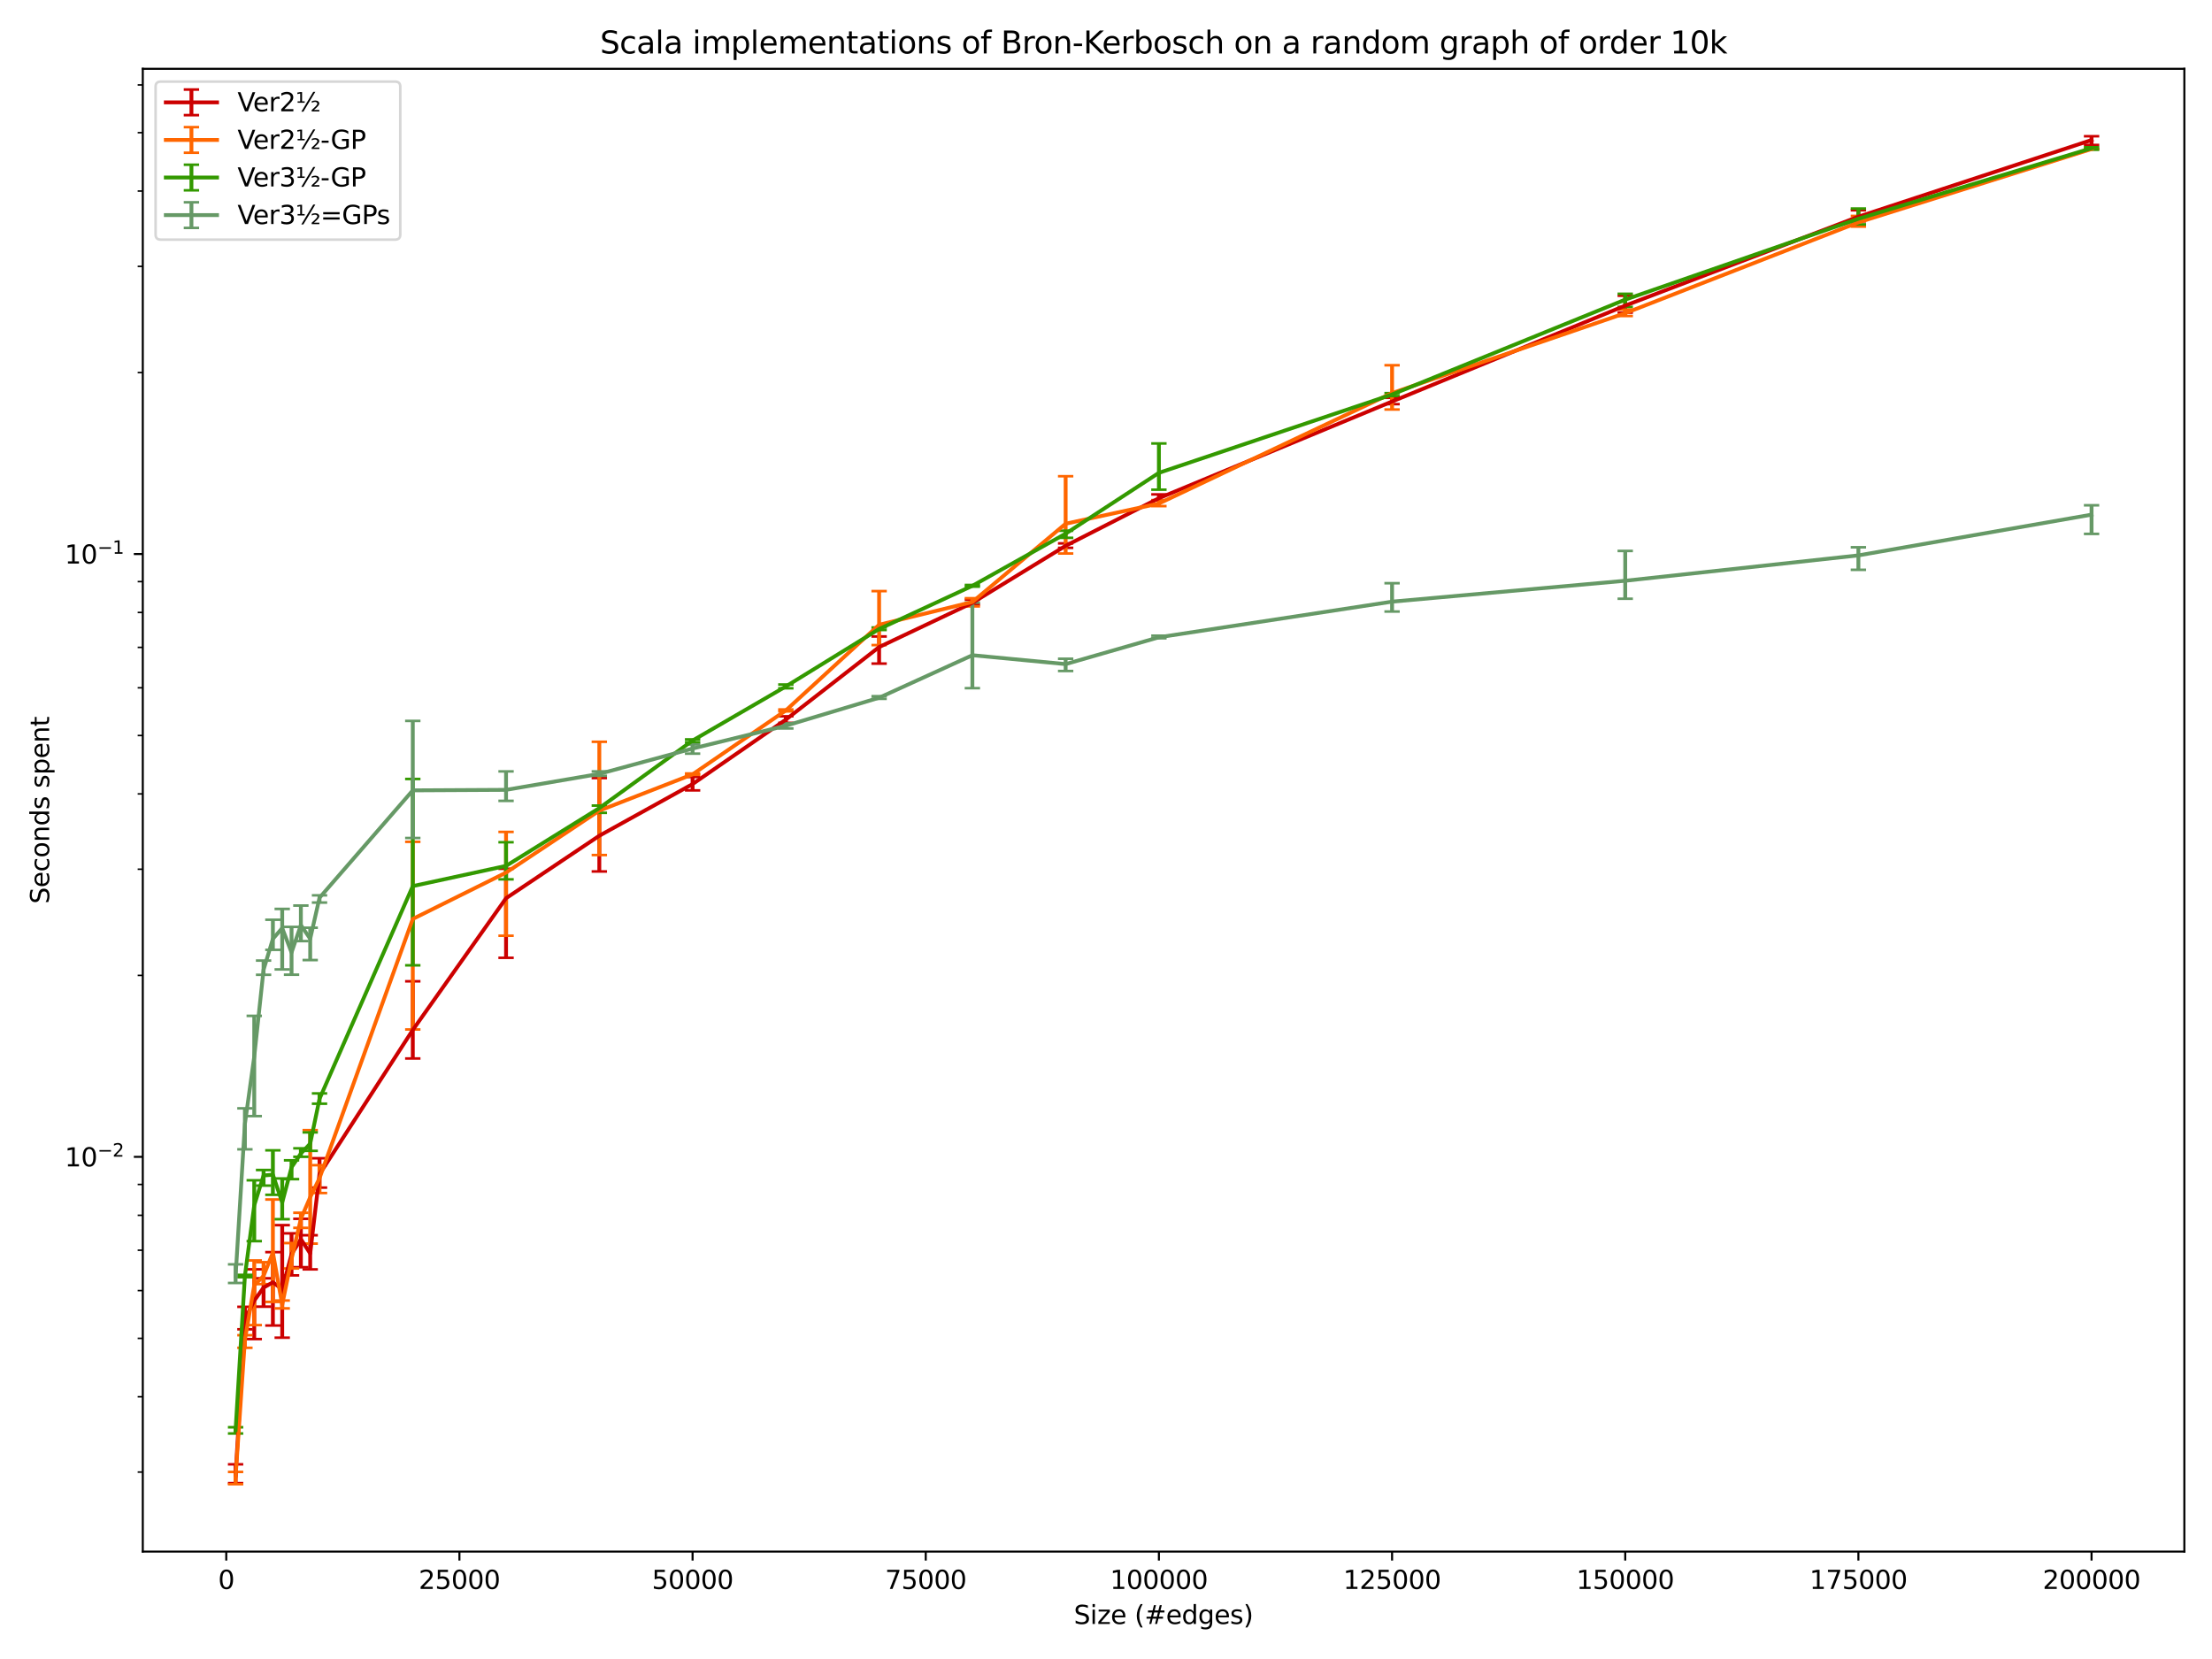 <?xml version="1.0" encoding="utf-8" standalone="no"?>
<!DOCTYPE svg PUBLIC "-//W3C//DTD SVG 1.1//EN"
  "http://www.w3.org/Graphics/SVG/1.1/DTD/svg11.dtd">
<svg xmlns:xlink="http://www.w3.org/1999/xlink" width="864pt" height="648pt" viewBox="0 0 864 648" xmlns="http://www.w3.org/2000/svg" version="1.1">
 <defs>
  <style type="text/css">*{stroke-linejoin: round; stroke-linecap: butt}</style>
 </defs>
 <g id="figure_1">
  <g id="patch_1">
   <path d="M 0 648 
L 864 648 
L 864 0 
L 0 0 
z
" style="fill: #ffffff"/>
  </g>
  <g id="axes_1">
   <g id="patch_2">
    <path d="M 55.772 606.04 
L 853.2 606.04 
L 853.2 26.88 
L 55.772 26.88 
z
" style="fill: #ffffff"/>
   </g>
   <g id="matplotlib.axis_1">
    <g id="xtick_1">
     <g id="line2d_1">
      <defs>
       <path id="mc74f61fcfc" d="M 0 0 
L 0 3.5 
" style="stroke: #000000; stroke-width: 0.8"/>
      </defs>
      <g>
       <use xlink:href="#mc74f61fcfc" x="88.376" y="606.04" style="stroke: #000000; stroke-width: 0.8"/>
      </g>
     </g>
     <g id="text_1">
      <!-- 0 -->
      <g transform="translate(85.195 620.638)scale(0.1 -0.1)">
       <defs>
        <path id="DejaVuSans-30" d="M 2034 4250 
Q 1547 4250 1301 3770 
Q 1056 3291 1056 2328 
Q 1056 1369 1301 889 
Q 1547 409 2034 409 
Q 2525 409 2770 889 
Q 3016 1369 3016 2328 
Q 3016 3291 2770 3770 
Q 2525 4250 2034 4250 
z
M 2034 4750 
Q 2819 4750 3233 4129 
Q 3647 3509 3647 2328 
Q 3647 1150 3233 529 
Q 2819 -91 2034 -91 
Q 1250 -91 836 529 
Q 422 1150 422 2328 
Q 422 3509 836 4129 
Q 1250 4750 2034 4750 
z
" transform="scale(0.016)"/>
       </defs>
       <use xlink:href="#DejaVuSans-30"/>
      </g>
     </g>
    </g>
    <g id="xtick_2">
     <g id="line2d_2">
      <g>
       <use xlink:href="#mc74f61fcfc" x="179.448" y="606.04" style="stroke: #000000; stroke-width: 0.8"/>
      </g>
     </g>
     <g id="text_2">
      <!-- 25000 -->
      <g transform="translate(163.542 620.638)scale(0.1 -0.1)">
       <defs>
        <path id="DejaVuSans-32" d="M 1228 531 
L 3431 531 
L 3431 0 
L 469 0 
L 469 531 
Q 828 903 1448 1529 
Q 2069 2156 2228 2338 
Q 2531 2678 2651 2914 
Q 2772 3150 2772 3378 
Q 2772 3750 2511 3984 
Q 2250 4219 1831 4219 
Q 1534 4219 1204 4116 
Q 875 4013 500 3803 
L 500 4441 
Q 881 4594 1212 4672 
Q 1544 4750 1819 4750 
Q 2544 4750 2975 4387 
Q 3406 4025 3406 3419 
Q 3406 3131 3298 2873 
Q 3191 2616 2906 2266 
Q 2828 2175 2409 1742 
Q 1991 1309 1228 531 
z
" transform="scale(0.016)"/>
        <path id="DejaVuSans-35" d="M 691 4666 
L 3169 4666 
L 3169 4134 
L 1269 4134 
L 1269 2991 
Q 1406 3038 1543 3061 
Q 1681 3084 1819 3084 
Q 2600 3084 3056 2656 
Q 3513 2228 3513 1497 
Q 3513 744 3044 326 
Q 2575 -91 1722 -91 
Q 1428 -91 1123 -41 
Q 819 9 494 109 
L 494 744 
Q 775 591 1075 516 
Q 1375 441 1709 441 
Q 2250 441 2565 725 
Q 2881 1009 2881 1497 
Q 2881 1984 2565 2268 
Q 2250 2553 1709 2553 
Q 1456 2553 1204 2497 
Q 953 2441 691 2322 
L 691 4666 
z
" transform="scale(0.016)"/>
       </defs>
       <use xlink:href="#DejaVuSans-32"/>
       <use xlink:href="#DejaVuSans-35" x="63.623"/>
       <use xlink:href="#DejaVuSans-30" x="127.246"/>
       <use xlink:href="#DejaVuSans-30" x="190.869"/>
       <use xlink:href="#DejaVuSans-30" x="254.492"/>
      </g>
     </g>
    </g>
    <g id="xtick_3">
     <g id="line2d_3">
      <g>
       <use xlink:href="#mc74f61fcfc" x="270.52" y="606.04" style="stroke: #000000; stroke-width: 0.8"/>
      </g>
     </g>
     <g id="text_3">
      <!-- 50000 -->
      <g transform="translate(254.614 620.638)scale(0.1 -0.1)">
       <use xlink:href="#DejaVuSans-35"/>
       <use xlink:href="#DejaVuSans-30" x="63.623"/>
       <use xlink:href="#DejaVuSans-30" x="127.246"/>
       <use xlink:href="#DejaVuSans-30" x="190.869"/>
       <use xlink:href="#DejaVuSans-30" x="254.492"/>
      </g>
     </g>
    </g>
    <g id="xtick_4">
     <g id="line2d_4">
      <g>
       <use xlink:href="#mc74f61fcfc" x="361.592" y="606.04" style="stroke: #000000; stroke-width: 0.8"/>
      </g>
     </g>
     <g id="text_4">
      <!-- 75000 -->
      <g transform="translate(345.686 620.638)scale(0.1 -0.1)">
       <defs>
        <path id="DejaVuSans-37" d="M 525 4666 
L 3525 4666 
L 3525 4397 
L 1831 0 
L 1172 0 
L 2766 4134 
L 525 4134 
L 525 4666 
z
" transform="scale(0.016)"/>
       </defs>
       <use xlink:href="#DejaVuSans-37"/>
       <use xlink:href="#DejaVuSans-35" x="63.623"/>
       <use xlink:href="#DejaVuSans-30" x="127.246"/>
       <use xlink:href="#DejaVuSans-30" x="190.869"/>
       <use xlink:href="#DejaVuSans-30" x="254.492"/>
      </g>
     </g>
    </g>
    <g id="xtick_5">
     <g id="line2d_5">
      <g>
       <use xlink:href="#mc74f61fcfc" x="452.665" y="606.04" style="stroke: #000000; stroke-width: 0.8"/>
      </g>
     </g>
     <g id="text_5">
      <!-- 100000 -->
      <g transform="translate(433.577 620.638)scale(0.1 -0.1)">
       <defs>
        <path id="DejaVuSans-31" d="M 794 531 
L 1825 531 
L 1825 4091 
L 703 3866 
L 703 4441 
L 1819 4666 
L 2450 4666 
L 2450 531 
L 3481 531 
L 3481 0 
L 794 0 
L 794 531 
z
" transform="scale(0.016)"/>
       </defs>
       <use xlink:href="#DejaVuSans-31"/>
       <use xlink:href="#DejaVuSans-30" x="63.623"/>
       <use xlink:href="#DejaVuSans-30" x="127.246"/>
       <use xlink:href="#DejaVuSans-30" x="190.869"/>
       <use xlink:href="#DejaVuSans-30" x="254.492"/>
       <use xlink:href="#DejaVuSans-30" x="318.115"/>
      </g>
     </g>
    </g>
    <g id="xtick_6">
     <g id="line2d_6">
      <g>
       <use xlink:href="#mc74f61fcfc" x="543.737" y="606.04" style="stroke: #000000; stroke-width: 0.8"/>
      </g>
     </g>
     <g id="text_6">
      <!-- 125000 -->
      <g transform="translate(524.649 620.638)scale(0.1 -0.1)">
       <use xlink:href="#DejaVuSans-31"/>
       <use xlink:href="#DejaVuSans-32" x="63.623"/>
       <use xlink:href="#DejaVuSans-35" x="127.246"/>
       <use xlink:href="#DejaVuSans-30" x="190.869"/>
       <use xlink:href="#DejaVuSans-30" x="254.492"/>
       <use xlink:href="#DejaVuSans-30" x="318.115"/>
      </g>
     </g>
    </g>
    <g id="xtick_7">
     <g id="line2d_7">
      <g>
       <use xlink:href="#mc74f61fcfc" x="634.809" y="606.04" style="stroke: #000000; stroke-width: 0.8"/>
      </g>
     </g>
     <g id="text_7">
      <!-- 150000 -->
      <g transform="translate(615.721 620.638)scale(0.1 -0.1)">
       <use xlink:href="#DejaVuSans-31"/>
       <use xlink:href="#DejaVuSans-35" x="63.623"/>
       <use xlink:href="#DejaVuSans-30" x="127.246"/>
       <use xlink:href="#DejaVuSans-30" x="190.869"/>
       <use xlink:href="#DejaVuSans-30" x="254.492"/>
       <use xlink:href="#DejaVuSans-30" x="318.115"/>
      </g>
     </g>
    </g>
    <g id="xtick_8">
     <g id="line2d_8">
      <g>
       <use xlink:href="#mc74f61fcfc" x="725.881" y="606.04" style="stroke: #000000; stroke-width: 0.8"/>
      </g>
     </g>
     <g id="text_8">
      <!-- 175000 -->
      <g transform="translate(706.794 620.638)scale(0.1 -0.1)">
       <use xlink:href="#DejaVuSans-31"/>
       <use xlink:href="#DejaVuSans-37" x="63.623"/>
       <use xlink:href="#DejaVuSans-35" x="127.246"/>
       <use xlink:href="#DejaVuSans-30" x="190.869"/>
       <use xlink:href="#DejaVuSans-30" x="254.492"/>
       <use xlink:href="#DejaVuSans-30" x="318.115"/>
      </g>
     </g>
    </g>
    <g id="xtick_9">
     <g id="line2d_9">
      <g>
       <use xlink:href="#mc74f61fcfc" x="816.953" y="606.04" style="stroke: #000000; stroke-width: 0.8"/>
      </g>
     </g>
     <g id="text_9">
      <!-- 200000 -->
      <g transform="translate(797.866 620.638)scale(0.1 -0.1)">
       <use xlink:href="#DejaVuSans-32"/>
       <use xlink:href="#DejaVuSans-30" x="63.623"/>
       <use xlink:href="#DejaVuSans-30" x="127.246"/>
       <use xlink:href="#DejaVuSans-30" x="190.869"/>
       <use xlink:href="#DejaVuSans-30" x="254.492"/>
       <use xlink:href="#DejaVuSans-30" x="318.115"/>
      </g>
     </g>
    </g>
    <g id="text_10">
     <!-- Size (#edges) -->
     <g transform="translate(419.435 634.317)scale(0.1 -0.1)">
      <defs>
       <path id="DejaVuSans-53" d="M 3425 4513 
L 3425 3897 
Q 3066 4069 2747 4153 
Q 2428 4238 2131 4238 
Q 1616 4238 1336 4038 
Q 1056 3838 1056 3469 
Q 1056 3159 1242 3001 
Q 1428 2844 1947 2747 
L 2328 2669 
Q 3034 2534 3370 2195 
Q 3706 1856 3706 1288 
Q 3706 609 3251 259 
Q 2797 -91 1919 -91 
Q 1588 -91 1214 -16 
Q 841 59 441 206 
L 441 856 
Q 825 641 1194 531 
Q 1563 422 1919 422 
Q 2459 422 2753 634 
Q 3047 847 3047 1241 
Q 3047 1584 2836 1778 
Q 2625 1972 2144 2069 
L 1759 2144 
Q 1053 2284 737 2584 
Q 422 2884 422 3419 
Q 422 4038 858 4394 
Q 1294 4750 2059 4750 
Q 2388 4750 2728 4690 
Q 3069 4631 3425 4513 
z
" transform="scale(0.016)"/>
       <path id="DejaVuSans-69" d="M 603 3500 
L 1178 3500 
L 1178 0 
L 603 0 
L 603 3500 
z
M 603 4863 
L 1178 4863 
L 1178 4134 
L 603 4134 
L 603 4863 
z
" transform="scale(0.016)"/>
       <path id="DejaVuSans-7a" d="M 353 3500 
L 3084 3500 
L 3084 2975 
L 922 459 
L 3084 459 
L 3084 0 
L 275 0 
L 275 525 
L 2438 3041 
L 353 3041 
L 353 3500 
z
" transform="scale(0.016)"/>
       <path id="DejaVuSans-65" d="M 3597 1894 
L 3597 1613 
L 953 1613 
Q 991 1019 1311 708 
Q 1631 397 2203 397 
Q 2534 397 2845 478 
Q 3156 559 3463 722 
L 3463 178 
Q 3153 47 2828 -22 
Q 2503 -91 2169 -91 
Q 1331 -91 842 396 
Q 353 884 353 1716 
Q 353 2575 817 3079 
Q 1281 3584 2069 3584 
Q 2775 3584 3186 3129 
Q 3597 2675 3597 1894 
z
M 3022 2063 
Q 3016 2534 2758 2815 
Q 2500 3097 2075 3097 
Q 1594 3097 1305 2825 
Q 1016 2553 972 2059 
L 3022 2063 
z
" transform="scale(0.016)"/>
       <path id="DejaVuSans-20" transform="scale(0.016)"/>
       <path id="DejaVuSans-28" d="M 1984 4856 
Q 1566 4138 1362 3434 
Q 1159 2731 1159 2009 
Q 1159 1288 1364 580 
Q 1569 -128 1984 -844 
L 1484 -844 
Q 1016 -109 783 600 
Q 550 1309 550 2009 
Q 550 2706 781 3412 
Q 1013 4119 1484 4856 
L 1984 4856 
z
" transform="scale(0.016)"/>
       <path id="DejaVuSans-23" d="M 3272 2816 
L 2363 2816 
L 2100 1772 
L 3016 1772 
L 3272 2816 
z
M 2803 4594 
L 2478 3297 
L 3391 3297 
L 3719 4594 
L 4219 4594 
L 3897 3297 
L 4872 3297 
L 4872 2816 
L 3775 2816 
L 3519 1772 
L 4513 1772 
L 4513 1294 
L 3397 1294 
L 3072 0 
L 2572 0 
L 2894 1294 
L 1978 1294 
L 1656 0 
L 1153 0 
L 1478 1294 
L 494 1294 
L 494 1772 
L 1594 1772 
L 1856 2816 
L 850 2816 
L 850 3297 
L 1978 3297 
L 2297 4594 
L 2803 4594 
z
" transform="scale(0.016)"/>
       <path id="DejaVuSans-64" d="M 2906 2969 
L 2906 4863 
L 3481 4863 
L 3481 0 
L 2906 0 
L 2906 525 
Q 2725 213 2448 61 
Q 2172 -91 1784 -91 
Q 1150 -91 751 415 
Q 353 922 353 1747 
Q 353 2572 751 3078 
Q 1150 3584 1784 3584 
Q 2172 3584 2448 3432 
Q 2725 3281 2906 2969 
z
M 947 1747 
Q 947 1113 1208 752 
Q 1469 391 1925 391 
Q 2381 391 2643 752 
Q 2906 1113 2906 1747 
Q 2906 2381 2643 2742 
Q 2381 3103 1925 3103 
Q 1469 3103 1208 2742 
Q 947 2381 947 1747 
z
" transform="scale(0.016)"/>
       <path id="DejaVuSans-67" d="M 2906 1791 
Q 2906 2416 2648 2759 
Q 2391 3103 1925 3103 
Q 1463 3103 1205 2759 
Q 947 2416 947 1791 
Q 947 1169 1205 825 
Q 1463 481 1925 481 
Q 2391 481 2648 825 
Q 2906 1169 2906 1791 
z
M 3481 434 
Q 3481 -459 3084 -895 
Q 2688 -1331 1869 -1331 
Q 1566 -1331 1297 -1286 
Q 1028 -1241 775 -1147 
L 775 -588 
Q 1028 -725 1275 -790 
Q 1522 -856 1778 -856 
Q 2344 -856 2625 -561 
Q 2906 -266 2906 331 
L 2906 616 
Q 2728 306 2450 153 
Q 2172 0 1784 0 
Q 1141 0 747 490 
Q 353 981 353 1791 
Q 353 2603 747 3093 
Q 1141 3584 1784 3584 
Q 2172 3584 2450 3431 
Q 2728 3278 2906 2969 
L 2906 3500 
L 3481 3500 
L 3481 434 
z
" transform="scale(0.016)"/>
       <path id="DejaVuSans-73" d="M 2834 3397 
L 2834 2853 
Q 2591 2978 2328 3040 
Q 2066 3103 1784 3103 
Q 1356 3103 1142 2972 
Q 928 2841 928 2578 
Q 928 2378 1081 2264 
Q 1234 2150 1697 2047 
L 1894 2003 
Q 2506 1872 2764 1633 
Q 3022 1394 3022 966 
Q 3022 478 2636 193 
Q 2250 -91 1575 -91 
Q 1294 -91 989 -36 
Q 684 19 347 128 
L 347 722 
Q 666 556 975 473 
Q 1284 391 1588 391 
Q 1994 391 2212 530 
Q 2431 669 2431 922 
Q 2431 1156 2273 1281 
Q 2116 1406 1581 1522 
L 1381 1569 
Q 847 1681 609 1914 
Q 372 2147 372 2553 
Q 372 3047 722 3315 
Q 1072 3584 1716 3584 
Q 2034 3584 2315 3537 
Q 2597 3491 2834 3397 
z
" transform="scale(0.016)"/>
       <path id="DejaVuSans-29" d="M 513 4856 
L 1013 4856 
Q 1481 4119 1714 3412 
Q 1947 2706 1947 2009 
Q 1947 1309 1714 600 
Q 1481 -109 1013 -844 
L 513 -844 
Q 928 -128 1133 580 
Q 1338 1288 1338 2009 
Q 1338 2731 1133 3434 
Q 928 4138 513 4856 
z
" transform="scale(0.016)"/>
      </defs>
      <use xlink:href="#DejaVuSans-53"/>
      <use xlink:href="#DejaVuSans-69" x="63.477"/>
      <use xlink:href="#DejaVuSans-7a" x="91.26"/>
      <use xlink:href="#DejaVuSans-65" x="143.75"/>
      <use xlink:href="#DejaVuSans-20" x="205.273"/>
      <use xlink:href="#DejaVuSans-28" x="237.061"/>
      <use xlink:href="#DejaVuSans-23" x="276.074"/>
      <use xlink:href="#DejaVuSans-65" x="359.863"/>
      <use xlink:href="#DejaVuSans-64" x="421.387"/>
      <use xlink:href="#DejaVuSans-67" x="484.863"/>
      <use xlink:href="#DejaVuSans-65" x="548.34"/>
      <use xlink:href="#DejaVuSans-73" x="609.863"/>
      <use xlink:href="#DejaVuSans-29" x="661.963"/>
     </g>
    </g>
   </g>
   <g id="matplotlib.axis_2">
    <g id="ytick_1">
     <g id="line2d_10">
      <defs>
       <path id="m7eb1c47a8f" d="M 0 0 
L -3.5 0 
" style="stroke: #000000; stroke-width: 0.8"/>
      </defs>
      <g>
       <use xlink:href="#m7eb1c47a8f" x="55.772" y="451.864" style="stroke: #000000; stroke-width: 0.8"/>
      </g>
     </g>
     <g id="text_11">
      <!-- $\mathdefault{10^{-2}}$ -->
      <g transform="translate(25.272 455.663)scale(0.1 -0.1)">
       <defs>
        <path id="DejaVuSans-2212" d="M 678 2272 
L 4684 2272 
L 4684 1741 
L 678 1741 
L 678 2272 
z
" transform="scale(0.016)"/>
       </defs>
       <use xlink:href="#DejaVuSans-31" transform="translate(0 0.766)"/>
       <use xlink:href="#DejaVuSans-30" transform="translate(63.623 0.766)"/>
       <use xlink:href="#DejaVuSans-2212" transform="translate(128.203 39.047)scale(0.7)"/>
       <use xlink:href="#DejaVuSans-32" transform="translate(186.855 39.047)scale(0.7)"/>
      </g>
     </g>
    </g>
    <g id="ytick_2">
     <g id="line2d_11">
      <g>
       <use xlink:href="#m7eb1c47a8f" x="55.772" y="216.396" style="stroke: #000000; stroke-width: 0.8"/>
      </g>
     </g>
     <g id="text_12">
      <!-- $\mathdefault{10^{-1}}$ -->
      <g transform="translate(25.272 220.196)scale(0.1 -0.1)">
       <use xlink:href="#DejaVuSans-31" transform="translate(0 0.684)"/>
       <use xlink:href="#DejaVuSans-30" transform="translate(63.623 0.684)"/>
       <use xlink:href="#DejaVuSans-2212" transform="translate(128.203 38.966)scale(0.7)"/>
       <use xlink:href="#DejaVuSans-31" transform="translate(186.855 38.966)scale(0.7)"/>
      </g>
     </g>
    </g>
    <g id="ytick_3">
     <g id="line2d_12">
      <defs>
       <path id="m4ace82f8a3" d="M 0 0 
L -2 0 
" style="stroke: #000000; stroke-width: 0.6"/>
      </defs>
      <g>
       <use xlink:href="#m4ace82f8a3" x="55.772" y="574.985" style="stroke: #000000; stroke-width: 0.6"/>
      </g>
     </g>
    </g>
    <g id="ytick_4">
     <g id="line2d_13">
      <g>
       <use xlink:href="#m4ace82f8a3" x="55.772" y="545.566" style="stroke: #000000; stroke-width: 0.6"/>
      </g>
     </g>
    </g>
    <g id="ytick_5">
     <g id="line2d_14">
      <g>
       <use xlink:href="#m4ace82f8a3" x="55.772" y="522.746" style="stroke: #000000; stroke-width: 0.6"/>
      </g>
     </g>
    </g>
    <g id="ytick_6">
     <g id="line2d_15">
      <g>
       <use xlink:href="#m4ace82f8a3" x="55.772" y="504.102" style="stroke: #000000; stroke-width: 0.6"/>
      </g>
     </g>
    </g>
    <g id="ytick_7">
     <g id="line2d_16">
      <g>
       <use xlink:href="#m4ace82f8a3" x="55.772" y="488.338" style="stroke: #000000; stroke-width: 0.6"/>
      </g>
     </g>
    </g>
    <g id="ytick_8">
     <g id="line2d_17">
      <g>
       <use xlink:href="#m4ace82f8a3" x="55.772" y="474.683" style="stroke: #000000; stroke-width: 0.6"/>
      </g>
     </g>
    </g>
    <g id="ytick_9">
     <g id="line2d_18">
      <g>
       <use xlink:href="#m4ace82f8a3" x="55.772" y="462.638" style="stroke: #000000; stroke-width: 0.6"/>
      </g>
     </g>
    </g>
    <g id="ytick_10">
     <g id="line2d_19">
      <g>
       <use xlink:href="#m4ace82f8a3" x="55.772" y="380.981" style="stroke: #000000; stroke-width: 0.6"/>
      </g>
     </g>
    </g>
    <g id="ytick_11">
     <g id="line2d_20">
      <g>
       <use xlink:href="#m4ace82f8a3" x="55.772" y="339.517" style="stroke: #000000; stroke-width: 0.6"/>
      </g>
     </g>
    </g>
    <g id="ytick_12">
     <g id="line2d_21">
      <g>
       <use xlink:href="#m4ace82f8a3" x="55.772" y="310.098" style="stroke: #000000; stroke-width: 0.6"/>
      </g>
     </g>
    </g>
    <g id="ytick_13">
     <g id="line2d_22">
      <g>
       <use xlink:href="#m4ace82f8a3" x="55.772" y="287.279" style="stroke: #000000; stroke-width: 0.6"/>
      </g>
     </g>
    </g>
    <g id="ytick_14">
     <g id="line2d_23">
      <g>
       <use xlink:href="#m4ace82f8a3" x="55.772" y="268.635" style="stroke: #000000; stroke-width: 0.6"/>
      </g>
     </g>
    </g>
    <g id="ytick_15">
     <g id="line2d_24">
      <g>
       <use xlink:href="#m4ace82f8a3" x="55.772" y="252.871" style="stroke: #000000; stroke-width: 0.6"/>
      </g>
     </g>
    </g>
    <g id="ytick_16">
     <g id="line2d_25">
      <g>
       <use xlink:href="#m4ace82f8a3" x="55.772" y="239.216" style="stroke: #000000; stroke-width: 0.6"/>
      </g>
     </g>
    </g>
    <g id="ytick_17">
     <g id="line2d_26">
      <g>
       <use xlink:href="#m4ace82f8a3" x="55.772" y="227.171" style="stroke: #000000; stroke-width: 0.6"/>
      </g>
     </g>
    </g>
    <g id="ytick_18">
     <g id="line2d_27">
      <g>
       <use xlink:href="#m4ace82f8a3" x="55.772" y="145.514" style="stroke: #000000; stroke-width: 0.6"/>
      </g>
     </g>
    </g>
    <g id="ytick_19">
     <g id="line2d_28">
      <g>
       <use xlink:href="#m4ace82f8a3" x="55.772" y="104.05" style="stroke: #000000; stroke-width: 0.6"/>
      </g>
     </g>
    </g>
    <g id="ytick_20">
     <g id="line2d_29">
      <g>
       <use xlink:href="#m4ace82f8a3" x="55.772" y="74.631" style="stroke: #000000; stroke-width: 0.6"/>
      </g>
     </g>
    </g>
    <g id="ytick_21">
     <g id="line2d_30">
      <g>
       <use xlink:href="#m4ace82f8a3" x="55.772" y="51.812" style="stroke: #000000; stroke-width: 0.6"/>
      </g>
     </g>
    </g>
    <g id="ytick_22">
     <g id="line2d_31">
      <g>
       <use xlink:href="#m4ace82f8a3" x="55.772" y="33.167" style="stroke: #000000; stroke-width: 0.6"/>
      </g>
     </g>
    </g>
    <g id="text_13">
     <!-- Seconds spent -->
     <g transform="translate(19.192 353.04)rotate(-90)scale(0.1 -0.1)">
      <defs>
       <path id="DejaVuSans-63" d="M 3122 3366 
L 3122 2828 
Q 2878 2963 2633 3030 
Q 2388 3097 2138 3097 
Q 1578 3097 1268 2742 
Q 959 2388 959 1747 
Q 959 1106 1268 751 
Q 1578 397 2138 397 
Q 2388 397 2633 464 
Q 2878 531 3122 666 
L 3122 134 
Q 2881 22 2623 -34 
Q 2366 -91 2075 -91 
Q 1284 -91 818 406 
Q 353 903 353 1747 
Q 353 2603 823 3093 
Q 1294 3584 2113 3584 
Q 2378 3584 2631 3529 
Q 2884 3475 3122 3366 
z
" transform="scale(0.016)"/>
       <path id="DejaVuSans-6f" d="M 1959 3097 
Q 1497 3097 1228 2736 
Q 959 2375 959 1747 
Q 959 1119 1226 758 
Q 1494 397 1959 397 
Q 2419 397 2687 759 
Q 2956 1122 2956 1747 
Q 2956 2369 2687 2733 
Q 2419 3097 1959 3097 
z
M 1959 3584 
Q 2709 3584 3137 3096 
Q 3566 2609 3566 1747 
Q 3566 888 3137 398 
Q 2709 -91 1959 -91 
Q 1206 -91 779 398 
Q 353 888 353 1747 
Q 353 2609 779 3096 
Q 1206 3584 1959 3584 
z
" transform="scale(0.016)"/>
       <path id="DejaVuSans-6e" d="M 3513 2113 
L 3513 0 
L 2938 0 
L 2938 2094 
Q 2938 2591 2744 2837 
Q 2550 3084 2163 3084 
Q 1697 3084 1428 2787 
Q 1159 2491 1159 1978 
L 1159 0 
L 581 0 
L 581 3500 
L 1159 3500 
L 1159 2956 
Q 1366 3272 1645 3428 
Q 1925 3584 2291 3584 
Q 2894 3584 3203 3211 
Q 3513 2838 3513 2113 
z
" transform="scale(0.016)"/>
       <path id="DejaVuSans-70" d="M 1159 525 
L 1159 -1331 
L 581 -1331 
L 581 3500 
L 1159 3500 
L 1159 2969 
Q 1341 3281 1617 3432 
Q 1894 3584 2278 3584 
Q 2916 3584 3314 3078 
Q 3713 2572 3713 1747 
Q 3713 922 3314 415 
Q 2916 -91 2278 -91 
Q 1894 -91 1617 61 
Q 1341 213 1159 525 
z
M 3116 1747 
Q 3116 2381 2855 2742 
Q 2594 3103 2138 3103 
Q 1681 3103 1420 2742 
Q 1159 2381 1159 1747 
Q 1159 1113 1420 752 
Q 1681 391 2138 391 
Q 2594 391 2855 752 
Q 3116 1113 3116 1747 
z
" transform="scale(0.016)"/>
       <path id="DejaVuSans-74" d="M 1172 4494 
L 1172 3500 
L 2356 3500 
L 2356 3053 
L 1172 3053 
L 1172 1153 
Q 1172 725 1289 603 
Q 1406 481 1766 481 
L 2356 481 
L 2356 0 
L 1766 0 
Q 1100 0 847 248 
Q 594 497 594 1153 
L 594 3053 
L 172 3053 
L 172 3500 
L 594 3500 
L 594 4494 
L 1172 4494 
z
" transform="scale(0.016)"/>
      </defs>
      <use xlink:href="#DejaVuSans-53"/>
      <use xlink:href="#DejaVuSans-65" x="63.477"/>
      <use xlink:href="#DejaVuSans-63" x="125"/>
      <use xlink:href="#DejaVuSans-6f" x="179.98"/>
      <use xlink:href="#DejaVuSans-6e" x="241.162"/>
      <use xlink:href="#DejaVuSans-64" x="304.541"/>
      <use xlink:href="#DejaVuSans-73" x="368.018"/>
      <use xlink:href="#DejaVuSans-20" x="420.117"/>
      <use xlink:href="#DejaVuSans-73" x="451.904"/>
      <use xlink:href="#DejaVuSans-70" x="504.004"/>
      <use xlink:href="#DejaVuSans-65" x="567.48"/>
      <use xlink:href="#DejaVuSans-6e" x="629.004"/>
      <use xlink:href="#DejaVuSans-74" x="692.383"/>
     </g>
    </g>
   </g>
   <g id="LineCollection_1">
    <path d="M 92.019 579.308 
L 92.019 571.955 
" clip-path="url(#p1ec9de215f)" style="fill: none; stroke: #cc0000; stroke-width: 1.5"/>
    <path d="M 95.662 519.225 
L 95.662 510.442 
" clip-path="url(#p1ec9de215f)" style="fill: none; stroke: #cc0000; stroke-width: 1.5"/>
    <path d="M 99.305 523.037 
L 99.305 495.788 
" clip-path="url(#p1ec9de215f)" style="fill: none; stroke: #cc0000; stroke-width: 1.5"/>
    <path d="M 102.947 510.384 
L 102.947 499.299 
" clip-path="url(#p1ec9de215f)" style="fill: none; stroke: #cc0000; stroke-width: 1.5"/>
    <path d="M 106.59 517.743 
L 106.59 489.077 
" clip-path="url(#p1ec9de215f)" style="fill: none; stroke: #cc0000; stroke-width: 1.5"/>
    <path d="M 110.233 522.483 
L 110.233 478.54 
" clip-path="url(#p1ec9de215f)" style="fill: none; stroke: #cc0000; stroke-width: 1.5"/>
    <path d="M 113.876 498.161 
L 113.876 481.741 
" clip-path="url(#p1ec9de215f)" style="fill: none; stroke: #cc0000; stroke-width: 1.5"/>
    <path d="M 117.519 494.968 
L 117.519 476.068 
" clip-path="url(#p1ec9de215f)" style="fill: none; stroke: #cc0000; stroke-width: 1.5"/>
    <path d="M 121.162 495.813 
L 121.162 482.479 
" clip-path="url(#p1ec9de215f)" style="fill: none; stroke: #cc0000; stroke-width: 1.5"/>
    <path d="M 124.805 463.875 
L 124.805 452.414 
" clip-path="url(#p1ec9de215f)" style="fill: none; stroke: #cc0000; stroke-width: 1.5"/>
    <path d="M 161.234 413.439 
L 161.234 383.293 
" clip-path="url(#p1ec9de215f)" style="fill: none; stroke: #cc0000; stroke-width: 1.5"/>
    <path d="M 197.662 374.107 
L 197.662 339.344 
" clip-path="url(#p1ec9de215f)" style="fill: none; stroke: #cc0000; stroke-width: 1.5"/>
    <path d="M 234.091 340.395 
L 234.091 303.911 
" clip-path="url(#p1ec9de215f)" style="fill: none; stroke: #cc0000; stroke-width: 1.5"/>
    <path d="M 270.52 308.724 
L 270.52 303.493 
" clip-path="url(#p1ec9de215f)" style="fill: none; stroke: #cc0000; stroke-width: 1.5"/>
    <path d="M 306.949 282.357 
L 306.949 279.781 
" clip-path="url(#p1ec9de215f)" style="fill: none; stroke: #cc0000; stroke-width: 1.5"/>
    <path d="M 343.378 259.198 
L 343.378 248.599 
" clip-path="url(#p1ec9de215f)" style="fill: none; stroke: #cc0000; stroke-width: 1.5"/>
    <path d="M 379.807 236.116 
L 379.807 234.209 
" clip-path="url(#p1ec9de215f)" style="fill: none; stroke: #cc0000; stroke-width: 1.5"/>
    <path d="M 416.236 213.991 
L 416.236 212.248 
" clip-path="url(#p1ec9de215f)" style="fill: none; stroke: #cc0000; stroke-width: 1.5"/>
    <path d="M 452.665 195.376 
L 452.665 193.113 
" clip-path="url(#p1ec9de215f)" style="fill: none; stroke: #cc0000; stroke-width: 1.5"/>
    <path d="M 543.737 157.86 
L 543.737 155.379 
" clip-path="url(#p1ec9de215f)" style="fill: none; stroke: #cc0000; stroke-width: 1.5"/>
    <path d="M 634.809 122.127 
L 634.809 115.496 
" clip-path="url(#p1ec9de215f)" style="fill: none; stroke: #cc0000; stroke-width: 1.5"/>
    <path d="M 725.881 86.456 
L 725.881 82.128 
" clip-path="url(#p1ec9de215f)" style="fill: none; stroke: #cc0000; stroke-width: 1.5"/>
    <path d="M 816.953 56.616 
L 816.953 53.205 
" clip-path="url(#p1ec9de215f)" style="fill: none; stroke: #cc0000; stroke-width: 1.5"/>
   </g>
   <g id="line2d_32">
    <defs>
     <path id="m20f1b4734b" d="M 3 0 
L -3 -0 
" style="stroke: #cc0000"/>
    </defs>
    <g clip-path="url(#p1ec9de215f)">
     <use xlink:href="#m20f1b4734b" x="92.019" y="579.308" style="fill: #cc0000; stroke: #cc0000"/>
     <use xlink:href="#m20f1b4734b" x="95.662" y="519.225" style="fill: #cc0000; stroke: #cc0000"/>
     <use xlink:href="#m20f1b4734b" x="99.305" y="523.037" style="fill: #cc0000; stroke: #cc0000"/>
     <use xlink:href="#m20f1b4734b" x="102.947" y="510.384" style="fill: #cc0000; stroke: #cc0000"/>
     <use xlink:href="#m20f1b4734b" x="106.59" y="517.743" style="fill: #cc0000; stroke: #cc0000"/>
     <use xlink:href="#m20f1b4734b" x="110.233" y="522.483" style="fill: #cc0000; stroke: #cc0000"/>
     <use xlink:href="#m20f1b4734b" x="113.876" y="498.161" style="fill: #cc0000; stroke: #cc0000"/>
     <use xlink:href="#m20f1b4734b" x="117.519" y="494.968" style="fill: #cc0000; stroke: #cc0000"/>
     <use xlink:href="#m20f1b4734b" x="121.162" y="495.813" style="fill: #cc0000; stroke: #cc0000"/>
     <use xlink:href="#m20f1b4734b" x="124.805" y="463.875" style="fill: #cc0000; stroke: #cc0000"/>
     <use xlink:href="#m20f1b4734b" x="161.234" y="413.439" style="fill: #cc0000; stroke: #cc0000"/>
     <use xlink:href="#m20f1b4734b" x="197.662" y="374.107" style="fill: #cc0000; stroke: #cc0000"/>
     <use xlink:href="#m20f1b4734b" x="234.091" y="340.395" style="fill: #cc0000; stroke: #cc0000"/>
     <use xlink:href="#m20f1b4734b" x="270.52" y="308.724" style="fill: #cc0000; stroke: #cc0000"/>
     <use xlink:href="#m20f1b4734b" x="306.949" y="282.357" style="fill: #cc0000; stroke: #cc0000"/>
     <use xlink:href="#m20f1b4734b" x="343.378" y="259.198" style="fill: #cc0000; stroke: #cc0000"/>
     <use xlink:href="#m20f1b4734b" x="379.807" y="236.116" style="fill: #cc0000; stroke: #cc0000"/>
     <use xlink:href="#m20f1b4734b" x="416.236" y="213.991" style="fill: #cc0000; stroke: #cc0000"/>
     <use xlink:href="#m20f1b4734b" x="452.665" y="195.376" style="fill: #cc0000; stroke: #cc0000"/>
     <use xlink:href="#m20f1b4734b" x="543.737" y="157.86" style="fill: #cc0000; stroke: #cc0000"/>
     <use xlink:href="#m20f1b4734b" x="634.809" y="122.127" style="fill: #cc0000; stroke: #cc0000"/>
     <use xlink:href="#m20f1b4734b" x="725.881" y="86.456" style="fill: #cc0000; stroke: #cc0000"/>
     <use xlink:href="#m20f1b4734b" x="816.953" y="56.616" style="fill: #cc0000; stroke: #cc0000"/>
    </g>
   </g>
   <g id="line2d_33">
    <g clip-path="url(#p1ec9de215f)">
     <use xlink:href="#m20f1b4734b" x="92.019" y="571.955" style="fill: #cc0000; stroke: #cc0000"/>
     <use xlink:href="#m20f1b4734b" x="95.662" y="510.442" style="fill: #cc0000; stroke: #cc0000"/>
     <use xlink:href="#m20f1b4734b" x="99.305" y="495.788" style="fill: #cc0000; stroke: #cc0000"/>
     <use xlink:href="#m20f1b4734b" x="102.947" y="499.299" style="fill: #cc0000; stroke: #cc0000"/>
     <use xlink:href="#m20f1b4734b" x="106.59" y="489.077" style="fill: #cc0000; stroke: #cc0000"/>
     <use xlink:href="#m20f1b4734b" x="110.233" y="478.54" style="fill: #cc0000; stroke: #cc0000"/>
     <use xlink:href="#m20f1b4734b" x="113.876" y="481.741" style="fill: #cc0000; stroke: #cc0000"/>
     <use xlink:href="#m20f1b4734b" x="117.519" y="476.068" style="fill: #cc0000; stroke: #cc0000"/>
     <use xlink:href="#m20f1b4734b" x="121.162" y="482.479" style="fill: #cc0000; stroke: #cc0000"/>
     <use xlink:href="#m20f1b4734b" x="124.805" y="452.414" style="fill: #cc0000; stroke: #cc0000"/>
     <use xlink:href="#m20f1b4734b" x="161.234" y="383.293" style="fill: #cc0000; stroke: #cc0000"/>
     <use xlink:href="#m20f1b4734b" x="197.662" y="339.344" style="fill: #cc0000; stroke: #cc0000"/>
     <use xlink:href="#m20f1b4734b" x="234.091" y="303.911" style="fill: #cc0000; stroke: #cc0000"/>
     <use xlink:href="#m20f1b4734b" x="270.52" y="303.493" style="fill: #cc0000; stroke: #cc0000"/>
     <use xlink:href="#m20f1b4734b" x="306.949" y="279.781" style="fill: #cc0000; stroke: #cc0000"/>
     <use xlink:href="#m20f1b4734b" x="343.378" y="248.599" style="fill: #cc0000; stroke: #cc0000"/>
     <use xlink:href="#m20f1b4734b" x="379.807" y="234.209" style="fill: #cc0000; stroke: #cc0000"/>
     <use xlink:href="#m20f1b4734b" x="416.236" y="212.248" style="fill: #cc0000; stroke: #cc0000"/>
     <use xlink:href="#m20f1b4734b" x="452.665" y="193.113" style="fill: #cc0000; stroke: #cc0000"/>
     <use xlink:href="#m20f1b4734b" x="543.737" y="155.379" style="fill: #cc0000; stroke: #cc0000"/>
     <use xlink:href="#m20f1b4734b" x="634.809" y="115.496" style="fill: #cc0000; stroke: #cc0000"/>
     <use xlink:href="#m20f1b4734b" x="725.881" y="82.128" style="fill: #cc0000; stroke: #cc0000"/>
     <use xlink:href="#m20f1b4734b" x="816.953" y="53.205" style="fill: #cc0000; stroke: #cc0000"/>
    </g>
   </g>
   <g id="LineCollection_2">
    <path d="M 92.019 579.715 
L 92.019 574.923 
" clip-path="url(#p1ec9de215f)" style="fill: none; stroke: #ff6600; stroke-width: 1.5"/>
    <path d="M 95.662 526.458 
L 95.662 521.527 
" clip-path="url(#p1ec9de215f)" style="fill: none; stroke: #ff6600; stroke-width: 1.5"/>
    <path d="M 99.305 517.576 
L 99.305 492.323 
" clip-path="url(#p1ec9de215f)" style="fill: none; stroke: #ff6600; stroke-width: 1.5"/>
    <path d="M 102.947 501.57 
L 102.947 493.01 
" clip-path="url(#p1ec9de215f)" style="fill: none; stroke: #ff6600; stroke-width: 1.5"/>
    <path d="M 106.59 508.516 
L 106.59 468.519 
" clip-path="url(#p1ec9de215f)" style="fill: none; stroke: #ff6600; stroke-width: 1.5"/>
    <path d="M 110.233 511.05 
L 110.233 507.971 
" clip-path="url(#p1ec9de215f)" style="fill: none; stroke: #ff6600; stroke-width: 1.5"/>
    <path d="M 113.876 495.468 
L 113.876 485.543 
" clip-path="url(#p1ec9de215f)" style="fill: none; stroke: #ff6600; stroke-width: 1.5"/>
    <path d="M 117.519 479.6 
L 117.519 473.702 
" clip-path="url(#p1ec9de215f)" style="fill: none; stroke: #ff6600; stroke-width: 1.5"/>
    <path d="M 121.162 485.756 
L 121.162 441.428 
" clip-path="url(#p1ec9de215f)" style="fill: none; stroke: #ff6600; stroke-width: 1.5"/>
    <path d="M 124.805 465.989 
L 124.805 455.115 
" clip-path="url(#p1ec9de215f)" style="fill: none; stroke: #ff6600; stroke-width: 1.5"/>
    <path d="M 161.234 402.111 
L 161.234 328.809 
" clip-path="url(#p1ec9de215f)" style="fill: none; stroke: #ff6600; stroke-width: 1.5"/>
    <path d="M 197.662 365.499 
L 197.662 324.945 
" clip-path="url(#p1ec9de215f)" style="fill: none; stroke: #ff6600; stroke-width: 1.5"/>
    <path d="M 234.091 333.978 
L 234.091 289.744 
" clip-path="url(#p1ec9de215f)" style="fill: none; stroke: #ff6600; stroke-width: 1.5"/>
    <path d="M 270.52 302.645 
L 270.52 302.11 
" clip-path="url(#p1ec9de215f)" style="fill: none; stroke: #ff6600; stroke-width: 1.5"/>
    <path d="M 306.949 277.86 
L 306.949 277.106 
" clip-path="url(#p1ec9de215f)" style="fill: none; stroke: #ff6600; stroke-width: 1.5"/>
    <path d="M 343.378 251.97 
L 343.378 230.885 
" clip-path="url(#p1ec9de215f)" style="fill: none; stroke: #ff6600; stroke-width: 1.5"/>
    <path d="M 379.807 236.867 
L 379.807 233.66 
" clip-path="url(#p1ec9de215f)" style="fill: none; stroke: #ff6600; stroke-width: 1.5"/>
    <path d="M 416.236 216.196 
L 416.236 186.015 
" clip-path="url(#p1ec9de215f)" style="fill: none; stroke: #ff6600; stroke-width: 1.5"/>
    <path d="M 452.665 197.687 
L 452.665 195.405 
" clip-path="url(#p1ec9de215f)" style="fill: none; stroke: #ff6600; stroke-width: 1.5"/>
    <path d="M 543.737 159.957 
L 543.737 142.662 
" clip-path="url(#p1ec9de215f)" style="fill: none; stroke: #ff6600; stroke-width: 1.5"/>
    <path d="M 634.809 123.444 
L 634.809 120.912 
" clip-path="url(#p1ec9de215f)" style="fill: none; stroke: #ff6600; stroke-width: 1.5"/>
    <path d="M 725.881 88.511 
L 725.881 84.352 
" clip-path="url(#p1ec9de215f)" style="fill: none; stroke: #ff6600; stroke-width: 1.5"/>
    <path d="M 816.953 58.29 
L 816.953 58.068 
" clip-path="url(#p1ec9de215f)" style="fill: none; stroke: #ff6600; stroke-width: 1.5"/>
   </g>
   <g id="line2d_34">
    <defs>
     <path id="m643b099e1e" d="M 3 0 
L -3 -0 
" style="stroke: #ff6600"/>
    </defs>
    <g clip-path="url(#p1ec9de215f)">
     <use xlink:href="#m643b099e1e" x="92.019" y="579.715" style="fill: #ff6600; stroke: #ff6600"/>
     <use xlink:href="#m643b099e1e" x="95.662" y="526.458" style="fill: #ff6600; stroke: #ff6600"/>
     <use xlink:href="#m643b099e1e" x="99.305" y="517.576" style="fill: #ff6600; stroke: #ff6600"/>
     <use xlink:href="#m643b099e1e" x="102.947" y="501.57" style="fill: #ff6600; stroke: #ff6600"/>
     <use xlink:href="#m643b099e1e" x="106.59" y="508.516" style="fill: #ff6600; stroke: #ff6600"/>
     <use xlink:href="#m643b099e1e" x="110.233" y="511.05" style="fill: #ff6600; stroke: #ff6600"/>
     <use xlink:href="#m643b099e1e" x="113.876" y="495.468" style="fill: #ff6600; stroke: #ff6600"/>
     <use xlink:href="#m643b099e1e" x="117.519" y="479.6" style="fill: #ff6600; stroke: #ff6600"/>
     <use xlink:href="#m643b099e1e" x="121.162" y="485.756" style="fill: #ff6600; stroke: #ff6600"/>
     <use xlink:href="#m643b099e1e" x="124.805" y="465.989" style="fill: #ff6600; stroke: #ff6600"/>
     <use xlink:href="#m643b099e1e" x="161.234" y="402.111" style="fill: #ff6600; stroke: #ff6600"/>
     <use xlink:href="#m643b099e1e" x="197.662" y="365.499" style="fill: #ff6600; stroke: #ff6600"/>
     <use xlink:href="#m643b099e1e" x="234.091" y="333.978" style="fill: #ff6600; stroke: #ff6600"/>
     <use xlink:href="#m643b099e1e" x="270.52" y="302.645" style="fill: #ff6600; stroke: #ff6600"/>
     <use xlink:href="#m643b099e1e" x="306.949" y="277.86" style="fill: #ff6600; stroke: #ff6600"/>
     <use xlink:href="#m643b099e1e" x="343.378" y="251.97" style="fill: #ff6600; stroke: #ff6600"/>
     <use xlink:href="#m643b099e1e" x="379.807" y="236.867" style="fill: #ff6600; stroke: #ff6600"/>
     <use xlink:href="#m643b099e1e" x="416.236" y="216.196" style="fill: #ff6600; stroke: #ff6600"/>
     <use xlink:href="#m643b099e1e" x="452.665" y="197.687" style="fill: #ff6600; stroke: #ff6600"/>
     <use xlink:href="#m643b099e1e" x="543.737" y="159.957" style="fill: #ff6600; stroke: #ff6600"/>
     <use xlink:href="#m643b099e1e" x="634.809" y="123.444" style="fill: #ff6600; stroke: #ff6600"/>
     <use xlink:href="#m643b099e1e" x="725.881" y="88.511" style="fill: #ff6600; stroke: #ff6600"/>
     <use xlink:href="#m643b099e1e" x="816.953" y="58.29" style="fill: #ff6600; stroke: #ff6600"/>
    </g>
   </g>
   <g id="line2d_35">
    <g clip-path="url(#p1ec9de215f)">
     <use xlink:href="#m643b099e1e" x="92.019" y="574.923" style="fill: #ff6600; stroke: #ff6600"/>
     <use xlink:href="#m643b099e1e" x="95.662" y="521.527" style="fill: #ff6600; stroke: #ff6600"/>
     <use xlink:href="#m643b099e1e" x="99.305" y="492.323" style="fill: #ff6600; stroke: #ff6600"/>
     <use xlink:href="#m643b099e1e" x="102.947" y="493.01" style="fill: #ff6600; stroke: #ff6600"/>
     <use xlink:href="#m643b099e1e" x="106.59" y="468.519" style="fill: #ff6600; stroke: #ff6600"/>
     <use xlink:href="#m643b099e1e" x="110.233" y="507.971" style="fill: #ff6600; stroke: #ff6600"/>
     <use xlink:href="#m643b099e1e" x="113.876" y="485.543" style="fill: #ff6600; stroke: #ff6600"/>
     <use xlink:href="#m643b099e1e" x="117.519" y="473.702" style="fill: #ff6600; stroke: #ff6600"/>
     <use xlink:href="#m643b099e1e" x="121.162" y="441.428" style="fill: #ff6600; stroke: #ff6600"/>
     <use xlink:href="#m643b099e1e" x="124.805" y="455.115" style="fill: #ff6600; stroke: #ff6600"/>
     <use xlink:href="#m643b099e1e" x="161.234" y="328.809" style="fill: #ff6600; stroke: #ff6600"/>
     <use xlink:href="#m643b099e1e" x="197.662" y="324.945" style="fill: #ff6600; stroke: #ff6600"/>
     <use xlink:href="#m643b099e1e" x="234.091" y="289.744" style="fill: #ff6600; stroke: #ff6600"/>
     <use xlink:href="#m643b099e1e" x="270.52" y="302.11" style="fill: #ff6600; stroke: #ff6600"/>
     <use xlink:href="#m643b099e1e" x="306.949" y="277.106" style="fill: #ff6600; stroke: #ff6600"/>
     <use xlink:href="#m643b099e1e" x="343.378" y="230.885" style="fill: #ff6600; stroke: #ff6600"/>
     <use xlink:href="#m643b099e1e" x="379.807" y="233.66" style="fill: #ff6600; stroke: #ff6600"/>
     <use xlink:href="#m643b099e1e" x="416.236" y="186.015" style="fill: #ff6600; stroke: #ff6600"/>
     <use xlink:href="#m643b099e1e" x="452.665" y="195.405" style="fill: #ff6600; stroke: #ff6600"/>
     <use xlink:href="#m643b099e1e" x="543.737" y="142.662" style="fill: #ff6600; stroke: #ff6600"/>
     <use xlink:href="#m643b099e1e" x="634.809" y="120.912" style="fill: #ff6600; stroke: #ff6600"/>
     <use xlink:href="#m643b099e1e" x="725.881" y="84.352" style="fill: #ff6600; stroke: #ff6600"/>
     <use xlink:href="#m643b099e1e" x="816.953" y="58.068" style="fill: #ff6600; stroke: #ff6600"/>
    </g>
   </g>
   <g id="LineCollection_3">
    <path d="M 92.019 559.919 
L 92.019 557.48 
" clip-path="url(#p1ec9de215f)" style="fill: none; stroke: #339900; stroke-width: 1.5"/>
    <path d="M 95.662 498.866 
L 95.662 497.952 
" clip-path="url(#p1ec9de215f)" style="fill: none; stroke: #339900; stroke-width: 1.5"/>
    <path d="M 99.305 484.782 
L 99.305 461.023 
" clip-path="url(#p1ec9de215f)" style="fill: none; stroke: #339900; stroke-width: 1.5"/>
    <path d="M 102.947 463.089 
L 102.947 457.001 
" clip-path="url(#p1ec9de215f)" style="fill: none; stroke: #339900; stroke-width: 1.5"/>
    <path d="M 106.59 466.684 
L 106.59 449.32 
" clip-path="url(#p1ec9de215f)" style="fill: none; stroke: #339900; stroke-width: 1.5"/>
    <path d="M 110.233 476.214 
L 110.233 460.309 
" clip-path="url(#p1ec9de215f)" style="fill: none; stroke: #339900; stroke-width: 1.5"/>
    <path d="M 113.876 460.569 
L 113.876 453.219 
" clip-path="url(#p1ec9de215f)" style="fill: none; stroke: #339900; stroke-width: 1.5"/>
    <path d="M 117.519 451.841 
L 117.519 448.533 
" clip-path="url(#p1ec9de215f)" style="fill: none; stroke: #339900; stroke-width: 1.5"/>
    <path d="M 121.162 449.523 
L 121.162 442.303 
" clip-path="url(#p1ec9de215f)" style="fill: none; stroke: #339900; stroke-width: 1.5"/>
    <path d="M 124.805 431.101 
L 124.805 427.077 
" clip-path="url(#p1ec9de215f)" style="fill: none; stroke: #339900; stroke-width: 1.5"/>
    <path d="M 161.234 377.05 
L 161.234 304.267 
" clip-path="url(#p1ec9de215f)" style="fill: none; stroke: #339900; stroke-width: 1.5"/>
    <path d="M 197.662 343.463 
L 197.662 328.975 
" clip-path="url(#p1ec9de215f)" style="fill: none; stroke: #339900; stroke-width: 1.5"/>
    <path d="M 234.091 317.492 
L 234.091 314.654 
" clip-path="url(#p1ec9de215f)" style="fill: none; stroke: #339900; stroke-width: 1.5"/>
    <path d="M 270.52 289.932 
L 270.52 288.806 
" clip-path="url(#p1ec9de215f)" style="fill: none; stroke: #339900; stroke-width: 1.5"/>
    <path d="M 306.949 268.845 
L 306.949 267.382 
" clip-path="url(#p1ec9de215f)" style="fill: none; stroke: #339900; stroke-width: 1.5"/>
    <path d="M 343.378 246.069 
L 343.378 245.091 
" clip-path="url(#p1ec9de215f)" style="fill: none; stroke: #339900; stroke-width: 1.5"/>
    <path d="M 379.807 229.14 
L 379.807 228.481 
" clip-path="url(#p1ec9de215f)" style="fill: none; stroke: #339900; stroke-width: 1.5"/>
    <path d="M 416.236 210.061 
L 416.236 207.291 
" clip-path="url(#p1ec9de215f)" style="fill: none; stroke: #339900; stroke-width: 1.5"/>
    <path d="M 452.665 191.273 
L 452.665 173.212 
" clip-path="url(#p1ec9de215f)" style="fill: none; stroke: #339900; stroke-width: 1.5"/>
    <path d="M 543.737 154.681 
L 543.737 153.544 
" clip-path="url(#p1ec9de215f)" style="fill: none; stroke: #339900; stroke-width: 1.5"/>
    <path d="M 634.809 119.871 
L 634.809 114.758 
" clip-path="url(#p1ec9de215f)" style="fill: none; stroke: #339900; stroke-width: 1.5"/>
    <path d="M 725.881 87.626 
L 725.881 81.457 
" clip-path="url(#p1ec9de215f)" style="fill: none; stroke: #339900; stroke-width: 1.5"/>
    <path d="M 816.953 58.485 
L 816.953 57.517 
" clip-path="url(#p1ec9de215f)" style="fill: none; stroke: #339900; stroke-width: 1.5"/>
   </g>
   <g id="line2d_36">
    <defs>
     <path id="m7dbad405e1" d="M 3 0 
L -3 -0 
" style="stroke: #339900"/>
    </defs>
    <g clip-path="url(#p1ec9de215f)">
     <use xlink:href="#m7dbad405e1" x="92.019" y="559.919" style="fill: #339900; stroke: #339900"/>
     <use xlink:href="#m7dbad405e1" x="95.662" y="498.866" style="fill: #339900; stroke: #339900"/>
     <use xlink:href="#m7dbad405e1" x="99.305" y="484.782" style="fill: #339900; stroke: #339900"/>
     <use xlink:href="#m7dbad405e1" x="102.947" y="463.089" style="fill: #339900; stroke: #339900"/>
     <use xlink:href="#m7dbad405e1" x="106.59" y="466.684" style="fill: #339900; stroke: #339900"/>
     <use xlink:href="#m7dbad405e1" x="110.233" y="476.214" style="fill: #339900; stroke: #339900"/>
     <use xlink:href="#m7dbad405e1" x="113.876" y="460.569" style="fill: #339900; stroke: #339900"/>
     <use xlink:href="#m7dbad405e1" x="117.519" y="451.841" style="fill: #339900; stroke: #339900"/>
     <use xlink:href="#m7dbad405e1" x="121.162" y="449.523" style="fill: #339900; stroke: #339900"/>
     <use xlink:href="#m7dbad405e1" x="124.805" y="431.101" style="fill: #339900; stroke: #339900"/>
     <use xlink:href="#m7dbad405e1" x="161.234" y="377.05" style="fill: #339900; stroke: #339900"/>
     <use xlink:href="#m7dbad405e1" x="197.662" y="343.463" style="fill: #339900; stroke: #339900"/>
     <use xlink:href="#m7dbad405e1" x="234.091" y="317.492" style="fill: #339900; stroke: #339900"/>
     <use xlink:href="#m7dbad405e1" x="270.52" y="289.932" style="fill: #339900; stroke: #339900"/>
     <use xlink:href="#m7dbad405e1" x="306.949" y="268.845" style="fill: #339900; stroke: #339900"/>
     <use xlink:href="#m7dbad405e1" x="343.378" y="246.069" style="fill: #339900; stroke: #339900"/>
     <use xlink:href="#m7dbad405e1" x="379.807" y="229.14" style="fill: #339900; stroke: #339900"/>
     <use xlink:href="#m7dbad405e1" x="416.236" y="210.061" style="fill: #339900; stroke: #339900"/>
     <use xlink:href="#m7dbad405e1" x="452.665" y="191.273" style="fill: #339900; stroke: #339900"/>
     <use xlink:href="#m7dbad405e1" x="543.737" y="154.681" style="fill: #339900; stroke: #339900"/>
     <use xlink:href="#m7dbad405e1" x="634.809" y="119.871" style="fill: #339900; stroke: #339900"/>
     <use xlink:href="#m7dbad405e1" x="725.881" y="87.626" style="fill: #339900; stroke: #339900"/>
     <use xlink:href="#m7dbad405e1" x="816.953" y="58.485" style="fill: #339900; stroke: #339900"/>
    </g>
   </g>
   <g id="line2d_37">
    <g clip-path="url(#p1ec9de215f)">
     <use xlink:href="#m7dbad405e1" x="92.019" y="557.48" style="fill: #339900; stroke: #339900"/>
     <use xlink:href="#m7dbad405e1" x="95.662" y="497.952" style="fill: #339900; stroke: #339900"/>
     <use xlink:href="#m7dbad405e1" x="99.305" y="461.023" style="fill: #339900; stroke: #339900"/>
     <use xlink:href="#m7dbad405e1" x="102.947" y="457.001" style="fill: #339900; stroke: #339900"/>
     <use xlink:href="#m7dbad405e1" x="106.59" y="449.32" style="fill: #339900; stroke: #339900"/>
     <use xlink:href="#m7dbad405e1" x="110.233" y="460.309" style="fill: #339900; stroke: #339900"/>
     <use xlink:href="#m7dbad405e1" x="113.876" y="453.219" style="fill: #339900; stroke: #339900"/>
     <use xlink:href="#m7dbad405e1" x="117.519" y="448.533" style="fill: #339900; stroke: #339900"/>
     <use xlink:href="#m7dbad405e1" x="121.162" y="442.303" style="fill: #339900; stroke: #339900"/>
     <use xlink:href="#m7dbad405e1" x="124.805" y="427.077" style="fill: #339900; stroke: #339900"/>
     <use xlink:href="#m7dbad405e1" x="161.234" y="304.267" style="fill: #339900; stroke: #339900"/>
     <use xlink:href="#m7dbad405e1" x="197.662" y="328.975" style="fill: #339900; stroke: #339900"/>
     <use xlink:href="#m7dbad405e1" x="234.091" y="314.654" style="fill: #339900; stroke: #339900"/>
     <use xlink:href="#m7dbad405e1" x="270.52" y="288.806" style="fill: #339900; stroke: #339900"/>
     <use xlink:href="#m7dbad405e1" x="306.949" y="267.382" style="fill: #339900; stroke: #339900"/>
     <use xlink:href="#m7dbad405e1" x="343.378" y="245.091" style="fill: #339900; stroke: #339900"/>
     <use xlink:href="#m7dbad405e1" x="379.807" y="228.481" style="fill: #339900; stroke: #339900"/>
     <use xlink:href="#m7dbad405e1" x="416.236" y="207.291" style="fill: #339900; stroke: #339900"/>
     <use xlink:href="#m7dbad405e1" x="452.665" y="173.212" style="fill: #339900; stroke: #339900"/>
     <use xlink:href="#m7dbad405e1" x="543.737" y="153.544" style="fill: #339900; stroke: #339900"/>
     <use xlink:href="#m7dbad405e1" x="634.809" y="114.758" style="fill: #339900; stroke: #339900"/>
     <use xlink:href="#m7dbad405e1" x="725.881" y="81.457" style="fill: #339900; stroke: #339900"/>
     <use xlink:href="#m7dbad405e1" x="816.953" y="57.517" style="fill: #339900; stroke: #339900"/>
    </g>
   </g>
   <g id="LineCollection_4">
    <path d="M 92.019 501.125 
L 92.019 493.848 
" clip-path="url(#p1ec9de215f)" style="fill: none; stroke: #669966; stroke-width: 1.5"/>
    <path d="M 95.662 448.927 
L 95.662 432.904 
" clip-path="url(#p1ec9de215f)" style="fill: none; stroke: #669966; stroke-width: 1.5"/>
    <path d="M 99.305 435.945 
L 99.305 396.796 
" clip-path="url(#p1ec9de215f)" style="fill: none; stroke: #669966; stroke-width: 1.5"/>
    <path d="M 102.947 380.746 
L 102.947 375.2 
" clip-path="url(#p1ec9de215f)" style="fill: none; stroke: #669966; stroke-width: 1.5"/>
    <path d="M 106.59 371.008 
L 106.59 359.258 
" clip-path="url(#p1ec9de215f)" style="fill: none; stroke: #669966; stroke-width: 1.5"/>
    <path d="M 110.233 378.644 
L 110.233 355.027 
" clip-path="url(#p1ec9de215f)" style="fill: none; stroke: #669966; stroke-width: 1.5"/>
    <path d="M 113.876 380.716 
L 113.876 362.036 
" clip-path="url(#p1ec9de215f)" style="fill: none; stroke: #669966; stroke-width: 1.5"/>
    <path d="M 117.519 367.591 
L 117.519 353.711 
" clip-path="url(#p1ec9de215f)" style="fill: none; stroke: #669966; stroke-width: 1.5"/>
    <path d="M 121.162 375.002 
L 121.162 362.375 
" clip-path="url(#p1ec9de215f)" style="fill: none; stroke: #669966; stroke-width: 1.5"/>
    <path d="M 124.805 352.539 
L 124.805 349.719 
" clip-path="url(#p1ec9de215f)" style="fill: none; stroke: #669966; stroke-width: 1.5"/>
    <path d="M 161.234 327.322 
L 161.234 281.578 
" clip-path="url(#p1ec9de215f)" style="fill: none; stroke: #669966; stroke-width: 1.5"/>
    <path d="M 197.662 312.815 
L 197.662 301.298 
" clip-path="url(#p1ec9de215f)" style="fill: none; stroke: #669966; stroke-width: 1.5"/>
    <path d="M 234.091 303.026 
L 234.091 301.313 
" clip-path="url(#p1ec9de215f)" style="fill: none; stroke: #669966; stroke-width: 1.5"/>
    <path d="M 270.52 294.367 
L 270.52 290.786 
" clip-path="url(#p1ec9de215f)" style="fill: none; stroke: #669966; stroke-width: 1.5"/>
    <path d="M 306.949 284.537 
L 306.949 282.563 
" clip-path="url(#p1ec9de215f)" style="fill: none; stroke: #669966; stroke-width: 1.5"/>
    <path d="M 343.378 272.965 
L 343.378 271.925 
" clip-path="url(#p1ec9de215f)" style="fill: none; stroke: #669966; stroke-width: 1.5"/>
    <path d="M 379.807 268.802 
L 379.807 235.38 
" clip-path="url(#p1ec9de215f)" style="fill: none; stroke: #669966; stroke-width: 1.5"/>
    <path d="M 416.236 262.094 
L 416.236 257.311 
" clip-path="url(#p1ec9de215f)" style="fill: none; stroke: #669966; stroke-width: 1.5"/>
    <path d="M 452.665 249.307 
L 452.665 248.293 
" clip-path="url(#p1ec9de215f)" style="fill: none; stroke: #669966; stroke-width: 1.5"/>
    <path d="M 543.737 238.867 
L 543.737 227.795 
" clip-path="url(#p1ec9de215f)" style="fill: none; stroke: #669966; stroke-width: 1.5"/>
    <path d="M 634.809 233.871 
L 634.809 215.195 
" clip-path="url(#p1ec9de215f)" style="fill: none; stroke: #669966; stroke-width: 1.5"/>
    <path d="M 725.881 222.567 
L 725.881 213.765 
" clip-path="url(#p1ec9de215f)" style="fill: none; stroke: #669966; stroke-width: 1.5"/>
    <path d="M 816.953 208.534 
L 816.953 197.365 
" clip-path="url(#p1ec9de215f)" style="fill: none; stroke: #669966; stroke-width: 1.5"/>
   </g>
   <g id="line2d_38">
    <defs>
     <path id="mad229174f9" d="M 3 0 
L -3 -0 
" style="stroke: #669966"/>
    </defs>
    <g clip-path="url(#p1ec9de215f)">
     <use xlink:href="#mad229174f9" x="92.019" y="501.125" style="fill: #669966; stroke: #669966"/>
     <use xlink:href="#mad229174f9" x="95.662" y="448.927" style="fill: #669966; stroke: #669966"/>
     <use xlink:href="#mad229174f9" x="99.305" y="435.945" style="fill: #669966; stroke: #669966"/>
     <use xlink:href="#mad229174f9" x="102.947" y="380.746" style="fill: #669966; stroke: #669966"/>
     <use xlink:href="#mad229174f9" x="106.59" y="371.008" style="fill: #669966; stroke: #669966"/>
     <use xlink:href="#mad229174f9" x="110.233" y="378.644" style="fill: #669966; stroke: #669966"/>
     <use xlink:href="#mad229174f9" x="113.876" y="380.716" style="fill: #669966; stroke: #669966"/>
     <use xlink:href="#mad229174f9" x="117.519" y="367.591" style="fill: #669966; stroke: #669966"/>
     <use xlink:href="#mad229174f9" x="121.162" y="375.002" style="fill: #669966; stroke: #669966"/>
     <use xlink:href="#mad229174f9" x="124.805" y="352.539" style="fill: #669966; stroke: #669966"/>
     <use xlink:href="#mad229174f9" x="161.234" y="327.322" style="fill: #669966; stroke: #669966"/>
     <use xlink:href="#mad229174f9" x="197.662" y="312.815" style="fill: #669966; stroke: #669966"/>
     <use xlink:href="#mad229174f9" x="234.091" y="303.026" style="fill: #669966; stroke: #669966"/>
     <use xlink:href="#mad229174f9" x="270.52" y="294.367" style="fill: #669966; stroke: #669966"/>
     <use xlink:href="#mad229174f9" x="306.949" y="284.537" style="fill: #669966; stroke: #669966"/>
     <use xlink:href="#mad229174f9" x="343.378" y="272.965" style="fill: #669966; stroke: #669966"/>
     <use xlink:href="#mad229174f9" x="379.807" y="268.802" style="fill: #669966; stroke: #669966"/>
     <use xlink:href="#mad229174f9" x="416.236" y="262.094" style="fill: #669966; stroke: #669966"/>
     <use xlink:href="#mad229174f9" x="452.665" y="249.307" style="fill: #669966; stroke: #669966"/>
     <use xlink:href="#mad229174f9" x="543.737" y="238.867" style="fill: #669966; stroke: #669966"/>
     <use xlink:href="#mad229174f9" x="634.809" y="233.871" style="fill: #669966; stroke: #669966"/>
     <use xlink:href="#mad229174f9" x="725.881" y="222.567" style="fill: #669966; stroke: #669966"/>
     <use xlink:href="#mad229174f9" x="816.953" y="208.534" style="fill: #669966; stroke: #669966"/>
    </g>
   </g>
   <g id="line2d_39">
    <g clip-path="url(#p1ec9de215f)">
     <use xlink:href="#mad229174f9" x="92.019" y="493.848" style="fill: #669966; stroke: #669966"/>
     <use xlink:href="#mad229174f9" x="95.662" y="432.904" style="fill: #669966; stroke: #669966"/>
     <use xlink:href="#mad229174f9" x="99.305" y="396.796" style="fill: #669966; stroke: #669966"/>
     <use xlink:href="#mad229174f9" x="102.947" y="375.2" style="fill: #669966; stroke: #669966"/>
     <use xlink:href="#mad229174f9" x="106.59" y="359.258" style="fill: #669966; stroke: #669966"/>
     <use xlink:href="#mad229174f9" x="110.233" y="355.027" style="fill: #669966; stroke: #669966"/>
     <use xlink:href="#mad229174f9" x="113.876" y="362.036" style="fill: #669966; stroke: #669966"/>
     <use xlink:href="#mad229174f9" x="117.519" y="353.711" style="fill: #669966; stroke: #669966"/>
     <use xlink:href="#mad229174f9" x="121.162" y="362.375" style="fill: #669966; stroke: #669966"/>
     <use xlink:href="#mad229174f9" x="124.805" y="349.719" style="fill: #669966; stroke: #669966"/>
     <use xlink:href="#mad229174f9" x="161.234" y="281.578" style="fill: #669966; stroke: #669966"/>
     <use xlink:href="#mad229174f9" x="197.662" y="301.298" style="fill: #669966; stroke: #669966"/>
     <use xlink:href="#mad229174f9" x="234.091" y="301.313" style="fill: #669966; stroke: #669966"/>
     <use xlink:href="#mad229174f9" x="270.52" y="290.786" style="fill: #669966; stroke: #669966"/>
     <use xlink:href="#mad229174f9" x="306.949" y="282.563" style="fill: #669966; stroke: #669966"/>
     <use xlink:href="#mad229174f9" x="343.378" y="271.925" style="fill: #669966; stroke: #669966"/>
     <use xlink:href="#mad229174f9" x="379.807" y="235.38" style="fill: #669966; stroke: #669966"/>
     <use xlink:href="#mad229174f9" x="416.236" y="257.311" style="fill: #669966; stroke: #669966"/>
     <use xlink:href="#mad229174f9" x="452.665" y="248.293" style="fill: #669966; stroke: #669966"/>
     <use xlink:href="#mad229174f9" x="543.737" y="227.795" style="fill: #669966; stroke: #669966"/>
     <use xlink:href="#mad229174f9" x="634.809" y="215.195" style="fill: #669966; stroke: #669966"/>
     <use xlink:href="#mad229174f9" x="725.881" y="213.765" style="fill: #669966; stroke: #669966"/>
     <use xlink:href="#mad229174f9" x="816.953" y="197.365" style="fill: #669966; stroke: #669966"/>
    </g>
   </g>
   <g id="line2d_40">
    <path d="M 92.019 576.193 
L 95.662 515.358 
L 99.305 508.013 
L 102.947 502.948 
L 106.59 500.852 
L 110.233 503.588 
L 113.876 489.929 
L 117.519 483.994 
L 121.162 489.604 
L 124.805 458.645 
L 161.234 402.296 
L 197.662 350.842 
L 234.091 326.436 
L 270.52 306.256 
L 306.949 281.075 
L 343.378 252.741 
L 379.807 235.465 
L 416.236 213.19 
L 452.665 194.598 
L 543.737 156.824 
L 634.809 119.368 
L 725.881 84.651 
L 816.953 54.701 
" clip-path="url(#p1ec9de215f)" style="fill: none; stroke: #cc0000; stroke-width: 1.5; stroke-linecap: square"/>
   </g>
   <g id="line2d_41">
    <path d="M 92.019 576.868 
L 95.662 523.325 
L 99.305 502.045 
L 102.947 498.363 
L 106.59 489.241 
L 110.233 509.636 
L 113.876 491.757 
L 117.519 476.079 
L 121.162 467.638 
L 124.805 460.177 
L 161.234 358.938 
L 197.662 340.838 
L 234.091 316.635 
L 270.52 302.455 
L 306.949 277.485 
L 343.378 244.038 
L 379.807 235.134 
L 416.236 204.563 
L 452.665 196.667 
L 543.737 153.535 
L 634.809 122.32 
L 725.881 86.852 
L 816.953 58.205 
" clip-path="url(#p1ec9de215f)" style="fill: none; stroke: #ff6600; stroke-width: 1.5; stroke-linecap: square"/>
   </g>
   <g id="line2d_42">
    <path d="M 92.019 558.598 
L 95.662 498.341 
L 99.305 470.818 
L 102.947 459.135 
L 106.59 458.839 
L 110.233 469.68 
L 113.876 455.945 
L 117.519 450.559 
L 121.162 446.699 
L 124.805 429.196 
L 161.234 346.11 
L 197.662 338.207 
L 234.091 315.634 
L 270.52 289.252 
L 306.949 268.124 
L 343.378 245.692 
L 379.807 228.818 
L 416.236 208.444 
L 452.665 184.688 
L 543.737 154.09 
L 634.809 117.034 
L 725.881 85.449 
L 816.953 57.889 
" clip-path="url(#p1ec9de215f)" style="fill: none; stroke: #339900; stroke-width: 1.5; stroke-linecap: square"/>
   </g>
   <g id="line2d_43">
    <path d="M 92.019 498.542 
L 95.662 438.977 
L 99.305 412.738 
L 102.947 378.785 
L 106.59 366.714 
L 110.233 362.517 
L 113.876 372.031 
L 117.519 361.34 
L 121.162 366.692 
L 124.805 350.656 
L 161.234 308.711 
L 197.662 308.514 
L 234.091 302.279 
L 270.52 292.378 
L 306.949 283.461 
L 343.378 272.533 
L 379.807 255.929 
L 416.236 259.397 
L 452.665 248.915 
L 543.737 235.001 
L 634.809 226.838 
L 725.881 216.93 
L 816.953 201.017 
" clip-path="url(#p1ec9de215f)" style="fill: none; stroke: #669966; stroke-width: 1.5; stroke-linecap: square"/>
   </g>
   <g id="patch_3">
    <path d="M 55.772 606.04 
L 55.772 26.88 
" style="fill: none; stroke: #000000; stroke-width: 0.8; stroke-linejoin: miter; stroke-linecap: square"/>
   </g>
   <g id="patch_4">
    <path d="M 853.2 606.04 
L 853.2 26.88 
" style="fill: none; stroke: #000000; stroke-width: 0.8; stroke-linejoin: miter; stroke-linecap: square"/>
   </g>
   <g id="patch_5">
    <path d="M 55.772 606.04 
L 853.2 606.04 
" style="fill: none; stroke: #000000; stroke-width: 0.8; stroke-linejoin: miter; stroke-linecap: square"/>
   </g>
   <g id="patch_6">
    <path d="M 55.772 26.88 
L 853.2 26.88 
" style="fill: none; stroke: #000000; stroke-width: 0.8; stroke-linejoin: miter; stroke-linecap: square"/>
   </g>
   <g id="text_14">
    <!-- Scala implementations of Bron-Kerbosch on a random graph of order 10k -->
    <g transform="translate(234.374 20.88)scale(0.12 -0.12)">
     <defs>
      <path id="DejaVuSans-61" d="M 2194 1759 
Q 1497 1759 1228 1600 
Q 959 1441 959 1056 
Q 959 750 1161 570 
Q 1363 391 1709 391 
Q 2188 391 2477 730 
Q 2766 1069 2766 1631 
L 2766 1759 
L 2194 1759 
z
M 3341 1997 
L 3341 0 
L 2766 0 
L 2766 531 
Q 2569 213 2275 61 
Q 1981 -91 1556 -91 
Q 1019 -91 701 211 
Q 384 513 384 1019 
Q 384 1609 779 1909 
Q 1175 2209 1959 2209 
L 2766 2209 
L 2766 2266 
Q 2766 2663 2505 2880 
Q 2244 3097 1772 3097 
Q 1472 3097 1187 3025 
Q 903 2953 641 2809 
L 641 3341 
Q 956 3463 1253 3523 
Q 1550 3584 1831 3584 
Q 2591 3584 2966 3190 
Q 3341 2797 3341 1997 
z
" transform="scale(0.016)"/>
      <path id="DejaVuSans-6c" d="M 603 4863 
L 1178 4863 
L 1178 0 
L 603 0 
L 603 4863 
z
" transform="scale(0.016)"/>
      <path id="DejaVuSans-6d" d="M 3328 2828 
Q 3544 3216 3844 3400 
Q 4144 3584 4550 3584 
Q 5097 3584 5394 3201 
Q 5691 2819 5691 2113 
L 5691 0 
L 5113 0 
L 5113 2094 
Q 5113 2597 4934 2840 
Q 4756 3084 4391 3084 
Q 3944 3084 3684 2787 
Q 3425 2491 3425 1978 
L 3425 0 
L 2847 0 
L 2847 2094 
Q 2847 2600 2669 2842 
Q 2491 3084 2119 3084 
Q 1678 3084 1418 2786 
Q 1159 2488 1159 1978 
L 1159 0 
L 581 0 
L 581 3500 
L 1159 3500 
L 1159 2956 
Q 1356 3278 1631 3431 
Q 1906 3584 2284 3584 
Q 2666 3584 2933 3390 
Q 3200 3197 3328 2828 
z
" transform="scale(0.016)"/>
      <path id="DejaVuSans-66" d="M 2375 4863 
L 2375 4384 
L 1825 4384 
Q 1516 4384 1395 4259 
Q 1275 4134 1275 3809 
L 1275 3500 
L 2222 3500 
L 2222 3053 
L 1275 3053 
L 1275 0 
L 697 0 
L 697 3053 
L 147 3053 
L 147 3500 
L 697 3500 
L 697 3744 
Q 697 4328 969 4595 
Q 1241 4863 1831 4863 
L 2375 4863 
z
" transform="scale(0.016)"/>
      <path id="DejaVuSans-42" d="M 1259 2228 
L 1259 519 
L 2272 519 
Q 2781 519 3026 730 
Q 3272 941 3272 1375 
Q 3272 1813 3026 2020 
Q 2781 2228 2272 2228 
L 1259 2228 
z
M 1259 4147 
L 1259 2741 
L 2194 2741 
Q 2656 2741 2882 2914 
Q 3109 3088 3109 3444 
Q 3109 3797 2882 3972 
Q 2656 4147 2194 4147 
L 1259 4147 
z
M 628 4666 
L 2241 4666 
Q 2963 4666 3353 4366 
Q 3744 4066 3744 3513 
Q 3744 3084 3544 2831 
Q 3344 2578 2956 2516 
Q 3422 2416 3680 2098 
Q 3938 1781 3938 1306 
Q 3938 681 3513 340 
Q 3088 0 2303 0 
L 628 0 
L 628 4666 
z
" transform="scale(0.016)"/>
      <path id="DejaVuSans-72" d="M 2631 2963 
Q 2534 3019 2420 3045 
Q 2306 3072 2169 3072 
Q 1681 3072 1420 2755 
Q 1159 2438 1159 1844 
L 1159 0 
L 581 0 
L 581 3500 
L 1159 3500 
L 1159 2956 
Q 1341 3275 1631 3429 
Q 1922 3584 2338 3584 
Q 2397 3584 2469 3576 
Q 2541 3569 2628 3553 
L 2631 2963 
z
" transform="scale(0.016)"/>
      <path id="DejaVuSans-2d" d="M 313 2009 
L 1997 2009 
L 1997 1497 
L 313 1497 
L 313 2009 
z
" transform="scale(0.016)"/>
      <path id="DejaVuSans-4b" d="M 628 4666 
L 1259 4666 
L 1259 2694 
L 3353 4666 
L 4166 4666 
L 1850 2491 
L 4331 0 
L 3500 0 
L 1259 2247 
L 1259 0 
L 628 0 
L 628 4666 
z
" transform="scale(0.016)"/>
      <path id="DejaVuSans-62" d="M 3116 1747 
Q 3116 2381 2855 2742 
Q 2594 3103 2138 3103 
Q 1681 3103 1420 2742 
Q 1159 2381 1159 1747 
Q 1159 1113 1420 752 
Q 1681 391 2138 391 
Q 2594 391 2855 752 
Q 3116 1113 3116 1747 
z
M 1159 2969 
Q 1341 3281 1617 3432 
Q 1894 3584 2278 3584 
Q 2916 3584 3314 3078 
Q 3713 2572 3713 1747 
Q 3713 922 3314 415 
Q 2916 -91 2278 -91 
Q 1894 -91 1617 61 
Q 1341 213 1159 525 
L 1159 0 
L 581 0 
L 581 4863 
L 1159 4863 
L 1159 2969 
z
" transform="scale(0.016)"/>
      <path id="DejaVuSans-68" d="M 3513 2113 
L 3513 0 
L 2938 0 
L 2938 2094 
Q 2938 2591 2744 2837 
Q 2550 3084 2163 3084 
Q 1697 3084 1428 2787 
Q 1159 2491 1159 1978 
L 1159 0 
L 581 0 
L 581 4863 
L 1159 4863 
L 1159 2956 
Q 1366 3272 1645 3428 
Q 1925 3584 2291 3584 
Q 2894 3584 3203 3211 
Q 3513 2838 3513 2113 
z
" transform="scale(0.016)"/>
      <path id="DejaVuSans-6b" d="M 581 4863 
L 1159 4863 
L 1159 1991 
L 2875 3500 
L 3609 3500 
L 1753 1863 
L 3688 0 
L 2938 0 
L 1159 1709 
L 1159 0 
L 581 0 
L 581 4863 
z
" transform="scale(0.016)"/>
     </defs>
     <use xlink:href="#DejaVuSans-53"/>
     <use xlink:href="#DejaVuSans-63" x="63.477"/>
     <use xlink:href="#DejaVuSans-61" x="118.457"/>
     <use xlink:href="#DejaVuSans-6c" x="179.736"/>
     <use xlink:href="#DejaVuSans-61" x="207.52"/>
     <use xlink:href="#DejaVuSans-20" x="268.799"/>
     <use xlink:href="#DejaVuSans-69" x="300.586"/>
     <use xlink:href="#DejaVuSans-6d" x="328.369"/>
     <use xlink:href="#DejaVuSans-70" x="425.781"/>
     <use xlink:href="#DejaVuSans-6c" x="489.258"/>
     <use xlink:href="#DejaVuSans-65" x="517.041"/>
     <use xlink:href="#DejaVuSans-6d" x="578.564"/>
     <use xlink:href="#DejaVuSans-65" x="675.977"/>
     <use xlink:href="#DejaVuSans-6e" x="737.5"/>
     <use xlink:href="#DejaVuSans-74" x="800.879"/>
     <use xlink:href="#DejaVuSans-61" x="840.088"/>
     <use xlink:href="#DejaVuSans-74" x="901.367"/>
     <use xlink:href="#DejaVuSans-69" x="940.576"/>
     <use xlink:href="#DejaVuSans-6f" x="968.359"/>
     <use xlink:href="#DejaVuSans-6e" x="1029.541"/>
     <use xlink:href="#DejaVuSans-73" x="1092.92"/>
     <use xlink:href="#DejaVuSans-20" x="1145.02"/>
     <use xlink:href="#DejaVuSans-6f" x="1176.807"/>
     <use xlink:href="#DejaVuSans-66" x="1237.988"/>
     <use xlink:href="#DejaVuSans-20" x="1273.193"/>
     <use xlink:href="#DejaVuSans-42" x="1304.98"/>
     <use xlink:href="#DejaVuSans-72" x="1373.584"/>
     <use xlink:href="#DejaVuSans-6f" x="1412.447"/>
     <use xlink:href="#DejaVuSans-6e" x="1473.629"/>
     <use xlink:href="#DejaVuSans-2d" x="1537.008"/>
     <use xlink:href="#DejaVuSans-4b" x="1573.092"/>
     <use xlink:href="#DejaVuSans-65" x="1633.668"/>
     <use xlink:href="#DejaVuSans-72" x="1695.191"/>
     <use xlink:href="#DejaVuSans-62" x="1736.305"/>
     <use xlink:href="#DejaVuSans-6f" x="1799.781"/>
     <use xlink:href="#DejaVuSans-73" x="1860.963"/>
     <use xlink:href="#DejaVuSans-63" x="1913.062"/>
     <use xlink:href="#DejaVuSans-68" x="1968.043"/>
     <use xlink:href="#DejaVuSans-20" x="2031.422"/>
     <use xlink:href="#DejaVuSans-6f" x="2063.209"/>
     <use xlink:href="#DejaVuSans-6e" x="2124.391"/>
     <use xlink:href="#DejaVuSans-20" x="2187.77"/>
     <use xlink:href="#DejaVuSans-61" x="2219.557"/>
     <use xlink:href="#DejaVuSans-20" x="2280.836"/>
     <use xlink:href="#DejaVuSans-72" x="2312.623"/>
     <use xlink:href="#DejaVuSans-61" x="2353.736"/>
     <use xlink:href="#DejaVuSans-6e" x="2415.016"/>
     <use xlink:href="#DejaVuSans-64" x="2478.395"/>
     <use xlink:href="#DejaVuSans-6f" x="2541.871"/>
     <use xlink:href="#DejaVuSans-6d" x="2603.053"/>
     <use xlink:href="#DejaVuSans-20" x="2700.465"/>
     <use xlink:href="#DejaVuSans-67" x="2732.252"/>
     <use xlink:href="#DejaVuSans-72" x="2795.729"/>
     <use xlink:href="#DejaVuSans-61" x="2836.842"/>
     <use xlink:href="#DejaVuSans-70" x="2898.121"/>
     <use xlink:href="#DejaVuSans-68" x="2961.598"/>
     <use xlink:href="#DejaVuSans-20" x="3024.977"/>
     <use xlink:href="#DejaVuSans-6f" x="3056.764"/>
     <use xlink:href="#DejaVuSans-66" x="3117.945"/>
     <use xlink:href="#DejaVuSans-20" x="3153.15"/>
     <use xlink:href="#DejaVuSans-6f" x="3184.938"/>
     <use xlink:href="#DejaVuSans-72" x="3246.119"/>
     <use xlink:href="#DejaVuSans-64" x="3285.482"/>
     <use xlink:href="#DejaVuSans-65" x="3348.959"/>
     <use xlink:href="#DejaVuSans-72" x="3410.482"/>
     <use xlink:href="#DejaVuSans-20" x="3451.596"/>
     <use xlink:href="#DejaVuSans-31" x="3483.383"/>
     <use xlink:href="#DejaVuSans-30" x="3547.006"/>
     <use xlink:href="#DejaVuSans-6b" x="3610.629"/>
    </g>
   </g>
   <g id="legend_1">
    <g id="patch_7">
     <path d="M 62.772 93.593 
L 154.349 93.593 
Q 156.349 93.593 156.349 91.593 
L 156.349 33.88 
Q 156.349 31.88 154.349 31.88 
L 62.772 31.88 
Q 60.772 31.88 60.772 33.88 
L 60.772 91.593 
Q 60.772 93.593 62.772 93.593 
z
" style="fill: #ffffff; opacity: 0.8; stroke: #cccccc; stroke-linejoin: miter"/>
    </g>
    <g id="LineCollection_5">
     <path d="M 74.772 44.978 
L 74.772 34.978 
" style="fill: none; stroke: #cc0000; stroke-width: 1.5"/>
    </g>
    <g id="line2d_44">
     <g>
      <use xlink:href="#m20f1b4734b" x="74.772" y="44.978" style="fill: #cc0000; stroke: #cc0000"/>
     </g>
    </g>
    <g id="line2d_45">
     <g>
      <use xlink:href="#m20f1b4734b" x="74.772" y="34.978" style="fill: #cc0000; stroke: #cc0000"/>
     </g>
    </g>
    <g id="line2d_46">
     <path d="M 64.772 39.978 
L 84.772 39.978 
" style="fill: none; stroke: #cc0000; stroke-width: 1.5; stroke-linecap: square"/>
    </g>
    <g id="line2d_47"/>
    <g id="text_15">
     <!-- Ver2½ -->
     <g transform="translate(92.772 43.478)scale(0.1 -0.1)">
      <defs>
       <path id="DejaVuSans-56" d="M 1831 0 
L 50 4666 
L 709 4666 
L 2188 738 
L 3669 4666 
L 4325 4666 
L 2547 0 
L 1831 0 
z
" transform="scale(0.016)"/>
       <path id="DejaVuSans-bd" d="M 488 2431 
L 1125 2431 
L 1125 4341 
L 428 4213 
L 428 4575 
L 1147 4697 
L 1575 4697 
L 1575 2431 
L 2216 2431 
L 2216 2088 
L 488 2088 
L 488 2431 
z
M 4470 332 
L 5795 332 
L 5795 -24 
L 3926 -24 
L 3926 319 
Q 4032 416 4229 591 
Q 5304 1544 5304 1838 
Q 5304 2044 5141 2170 
Q 4979 2297 4713 2297 
Q 4551 2297 4360 2242 
Q 4170 2188 3945 2079 
L 3945 2463 
Q 4185 2551 4393 2594 
Q 4601 2638 4779 2638 
Q 5232 2638 5504 2432 
Q 5776 2226 5776 1888 
Q 5776 1454 4741 566 
Q 4566 416 4470 332 
z
M 4309 4750 
L 4809 4750 
L 1896 -91 
L 1396 -91 
L 4309 4750 
z
" transform="scale(0.016)"/>
      </defs>
      <use xlink:href="#DejaVuSans-56"/>
      <use xlink:href="#DejaVuSans-65" x="60.658"/>
      <use xlink:href="#DejaVuSans-72" x="122.182"/>
      <use xlink:href="#DejaVuSans-32" x="163.295"/>
      <use xlink:href="#DejaVuSans-bd" x="226.918"/>
     </g>
    </g>
    <g id="LineCollection_6">
     <path d="M 74.772 59.657 
L 74.772 49.657 
" style="fill: none; stroke: #ff6600; stroke-width: 1.5"/>
    </g>
    <g id="line2d_48">
     <g>
      <use xlink:href="#m643b099e1e" x="74.772" y="59.657" style="fill: #ff6600; stroke: #ff6600"/>
     </g>
    </g>
    <g id="line2d_49">
     <g>
      <use xlink:href="#m643b099e1e" x="74.772" y="49.657" style="fill: #ff6600; stroke: #ff6600"/>
     </g>
    </g>
    <g id="line2d_50">
     <path d="M 64.772 54.657 
L 84.772 54.657 
" style="fill: none; stroke: #ff6600; stroke-width: 1.5; stroke-linecap: square"/>
    </g>
    <g id="line2d_51"/>
    <g id="text_16">
     <!-- Ver2½-GP -->
     <g transform="translate(92.772 58.157)scale(0.1 -0.1)">
      <defs>
       <path id="DejaVuSans-47" d="M 3809 666 
L 3809 1919 
L 2778 1919 
L 2778 2438 
L 4434 2438 
L 4434 434 
Q 4069 175 3628 42 
Q 3188 -91 2688 -91 
Q 1594 -91 976 548 
Q 359 1188 359 2328 
Q 359 3472 976 4111 
Q 1594 4750 2688 4750 
Q 3144 4750 3555 4637 
Q 3966 4525 4313 4306 
L 4313 3634 
Q 3963 3931 3569 4081 
Q 3175 4231 2741 4231 
Q 1884 4231 1454 3753 
Q 1025 3275 1025 2328 
Q 1025 1384 1454 906 
Q 1884 428 2741 428 
Q 3075 428 3337 486 
Q 3600 544 3809 666 
z
" transform="scale(0.016)"/>
       <path id="DejaVuSans-50" d="M 1259 4147 
L 1259 2394 
L 2053 2394 
Q 2494 2394 2734 2622 
Q 2975 2850 2975 3272 
Q 2975 3691 2734 3919 
Q 2494 4147 2053 4147 
L 1259 4147 
z
M 628 4666 
L 2053 4666 
Q 2838 4666 3239 4311 
Q 3641 3956 3641 3272 
Q 3641 2581 3239 2228 
Q 2838 1875 2053 1875 
L 1259 1875 
L 1259 0 
L 628 0 
L 628 4666 
z
" transform="scale(0.016)"/>
      </defs>
      <use xlink:href="#DejaVuSans-56"/>
      <use xlink:href="#DejaVuSans-65" x="60.658"/>
      <use xlink:href="#DejaVuSans-72" x="122.182"/>
      <use xlink:href="#DejaVuSans-32" x="163.295"/>
      <use xlink:href="#DejaVuSans-bd" x="226.918"/>
      <use xlink:href="#DejaVuSans-2d" x="323.842"/>
      <use xlink:href="#DejaVuSans-47" x="363.551"/>
      <use xlink:href="#DejaVuSans-50" x="441.041"/>
     </g>
    </g>
    <g id="LineCollection_7">
     <path d="M 74.772 74.335 
L 74.772 64.335 
" style="fill: none; stroke: #339900; stroke-width: 1.5"/>
    </g>
    <g id="line2d_52">
     <g>
      <use xlink:href="#m7dbad405e1" x="74.772" y="74.335" style="fill: #339900; stroke: #339900"/>
     </g>
    </g>
    <g id="line2d_53">
     <g>
      <use xlink:href="#m7dbad405e1" x="74.772" y="64.335" style="fill: #339900; stroke: #339900"/>
     </g>
    </g>
    <g id="line2d_54">
     <path d="M 64.772 69.335 
L 84.772 69.335 
" style="fill: none; stroke: #339900; stroke-width: 1.5; stroke-linecap: square"/>
    </g>
    <g id="line2d_55"/>
    <g id="text_17">
     <!-- Ver3½-GP -->
     <g transform="translate(92.772 72.835)scale(0.1 -0.1)">
      <defs>
       <path id="DejaVuSans-33" d="M 2597 2516 
Q 3050 2419 3304 2112 
Q 3559 1806 3559 1356 
Q 3559 666 3084 287 
Q 2609 -91 1734 -91 
Q 1441 -91 1130 -33 
Q 819 25 488 141 
L 488 750 
Q 750 597 1062 519 
Q 1375 441 1716 441 
Q 2309 441 2620 675 
Q 2931 909 2931 1356 
Q 2931 1769 2642 2001 
Q 2353 2234 1838 2234 
L 1294 2234 
L 1294 2753 
L 1863 2753 
Q 2328 2753 2575 2939 
Q 2822 3125 2822 3475 
Q 2822 3834 2567 4026 
Q 2313 4219 1838 4219 
Q 1578 4219 1281 4162 
Q 984 4106 628 3988 
L 628 4550 
Q 988 4650 1302 4700 
Q 1616 4750 1894 4750 
Q 2613 4750 3031 4423 
Q 3450 4097 3450 3541 
Q 3450 3153 3228 2886 
Q 3006 2619 2597 2516 
z
" transform="scale(0.016)"/>
      </defs>
      <use xlink:href="#DejaVuSans-56"/>
      <use xlink:href="#DejaVuSans-65" x="60.658"/>
      <use xlink:href="#DejaVuSans-72" x="122.182"/>
      <use xlink:href="#DejaVuSans-33" x="163.295"/>
      <use xlink:href="#DejaVuSans-bd" x="226.918"/>
      <use xlink:href="#DejaVuSans-2d" x="323.842"/>
      <use xlink:href="#DejaVuSans-47" x="363.551"/>
      <use xlink:href="#DejaVuSans-50" x="441.041"/>
     </g>
    </g>
    <g id="LineCollection_8">
     <path d="M 74.772 89.013 
L 74.772 79.013 
" style="fill: none; stroke: #669966; stroke-width: 1.5"/>
    </g>
    <g id="line2d_56">
     <g>
      <use xlink:href="#mad229174f9" x="74.772" y="89.013" style="fill: #669966; stroke: #669966"/>
     </g>
    </g>
    <g id="line2d_57">
     <g>
      <use xlink:href="#mad229174f9" x="74.772" y="79.013" style="fill: #669966; stroke: #669966"/>
     </g>
    </g>
    <g id="line2d_58">
     <path d="M 64.772 84.013 
L 84.772 84.013 
" style="fill: none; stroke: #669966; stroke-width: 1.5; stroke-linecap: square"/>
    </g>
    <g id="line2d_59"/>
    <g id="text_18">
     <!-- Ver3½=GPs -->
     <g transform="translate(92.772 87.513)scale(0.1 -0.1)">
      <defs>
       <path id="DejaVuSans-3d" d="M 678 2906 
L 4684 2906 
L 4684 2381 
L 678 2381 
L 678 2906 
z
M 678 1631 
L 4684 1631 
L 4684 1100 
L 678 1100 
L 678 1631 
z
" transform="scale(0.016)"/>
      </defs>
      <use xlink:href="#DejaVuSans-56"/>
      <use xlink:href="#DejaVuSans-65" x="60.658"/>
      <use xlink:href="#DejaVuSans-72" x="122.182"/>
      <use xlink:href="#DejaVuSans-33" x="163.295"/>
      <use xlink:href="#DejaVuSans-bd" x="226.918"/>
      <use xlink:href="#DejaVuSans-3d" x="323.842"/>
      <use xlink:href="#DejaVuSans-47" x="407.631"/>
      <use xlink:href="#DejaVuSans-50" x="485.121"/>
      <use xlink:href="#DejaVuSans-73" x="543.674"/>
     </g>
    </g>
   </g>
  </g>
 </g>
 <defs>
  <clipPath id="p1ec9de215f">
   <rect x="55.772" y="26.88" width="797.428" height="579.16"/>
  </clipPath>
 </defs>
</svg>
